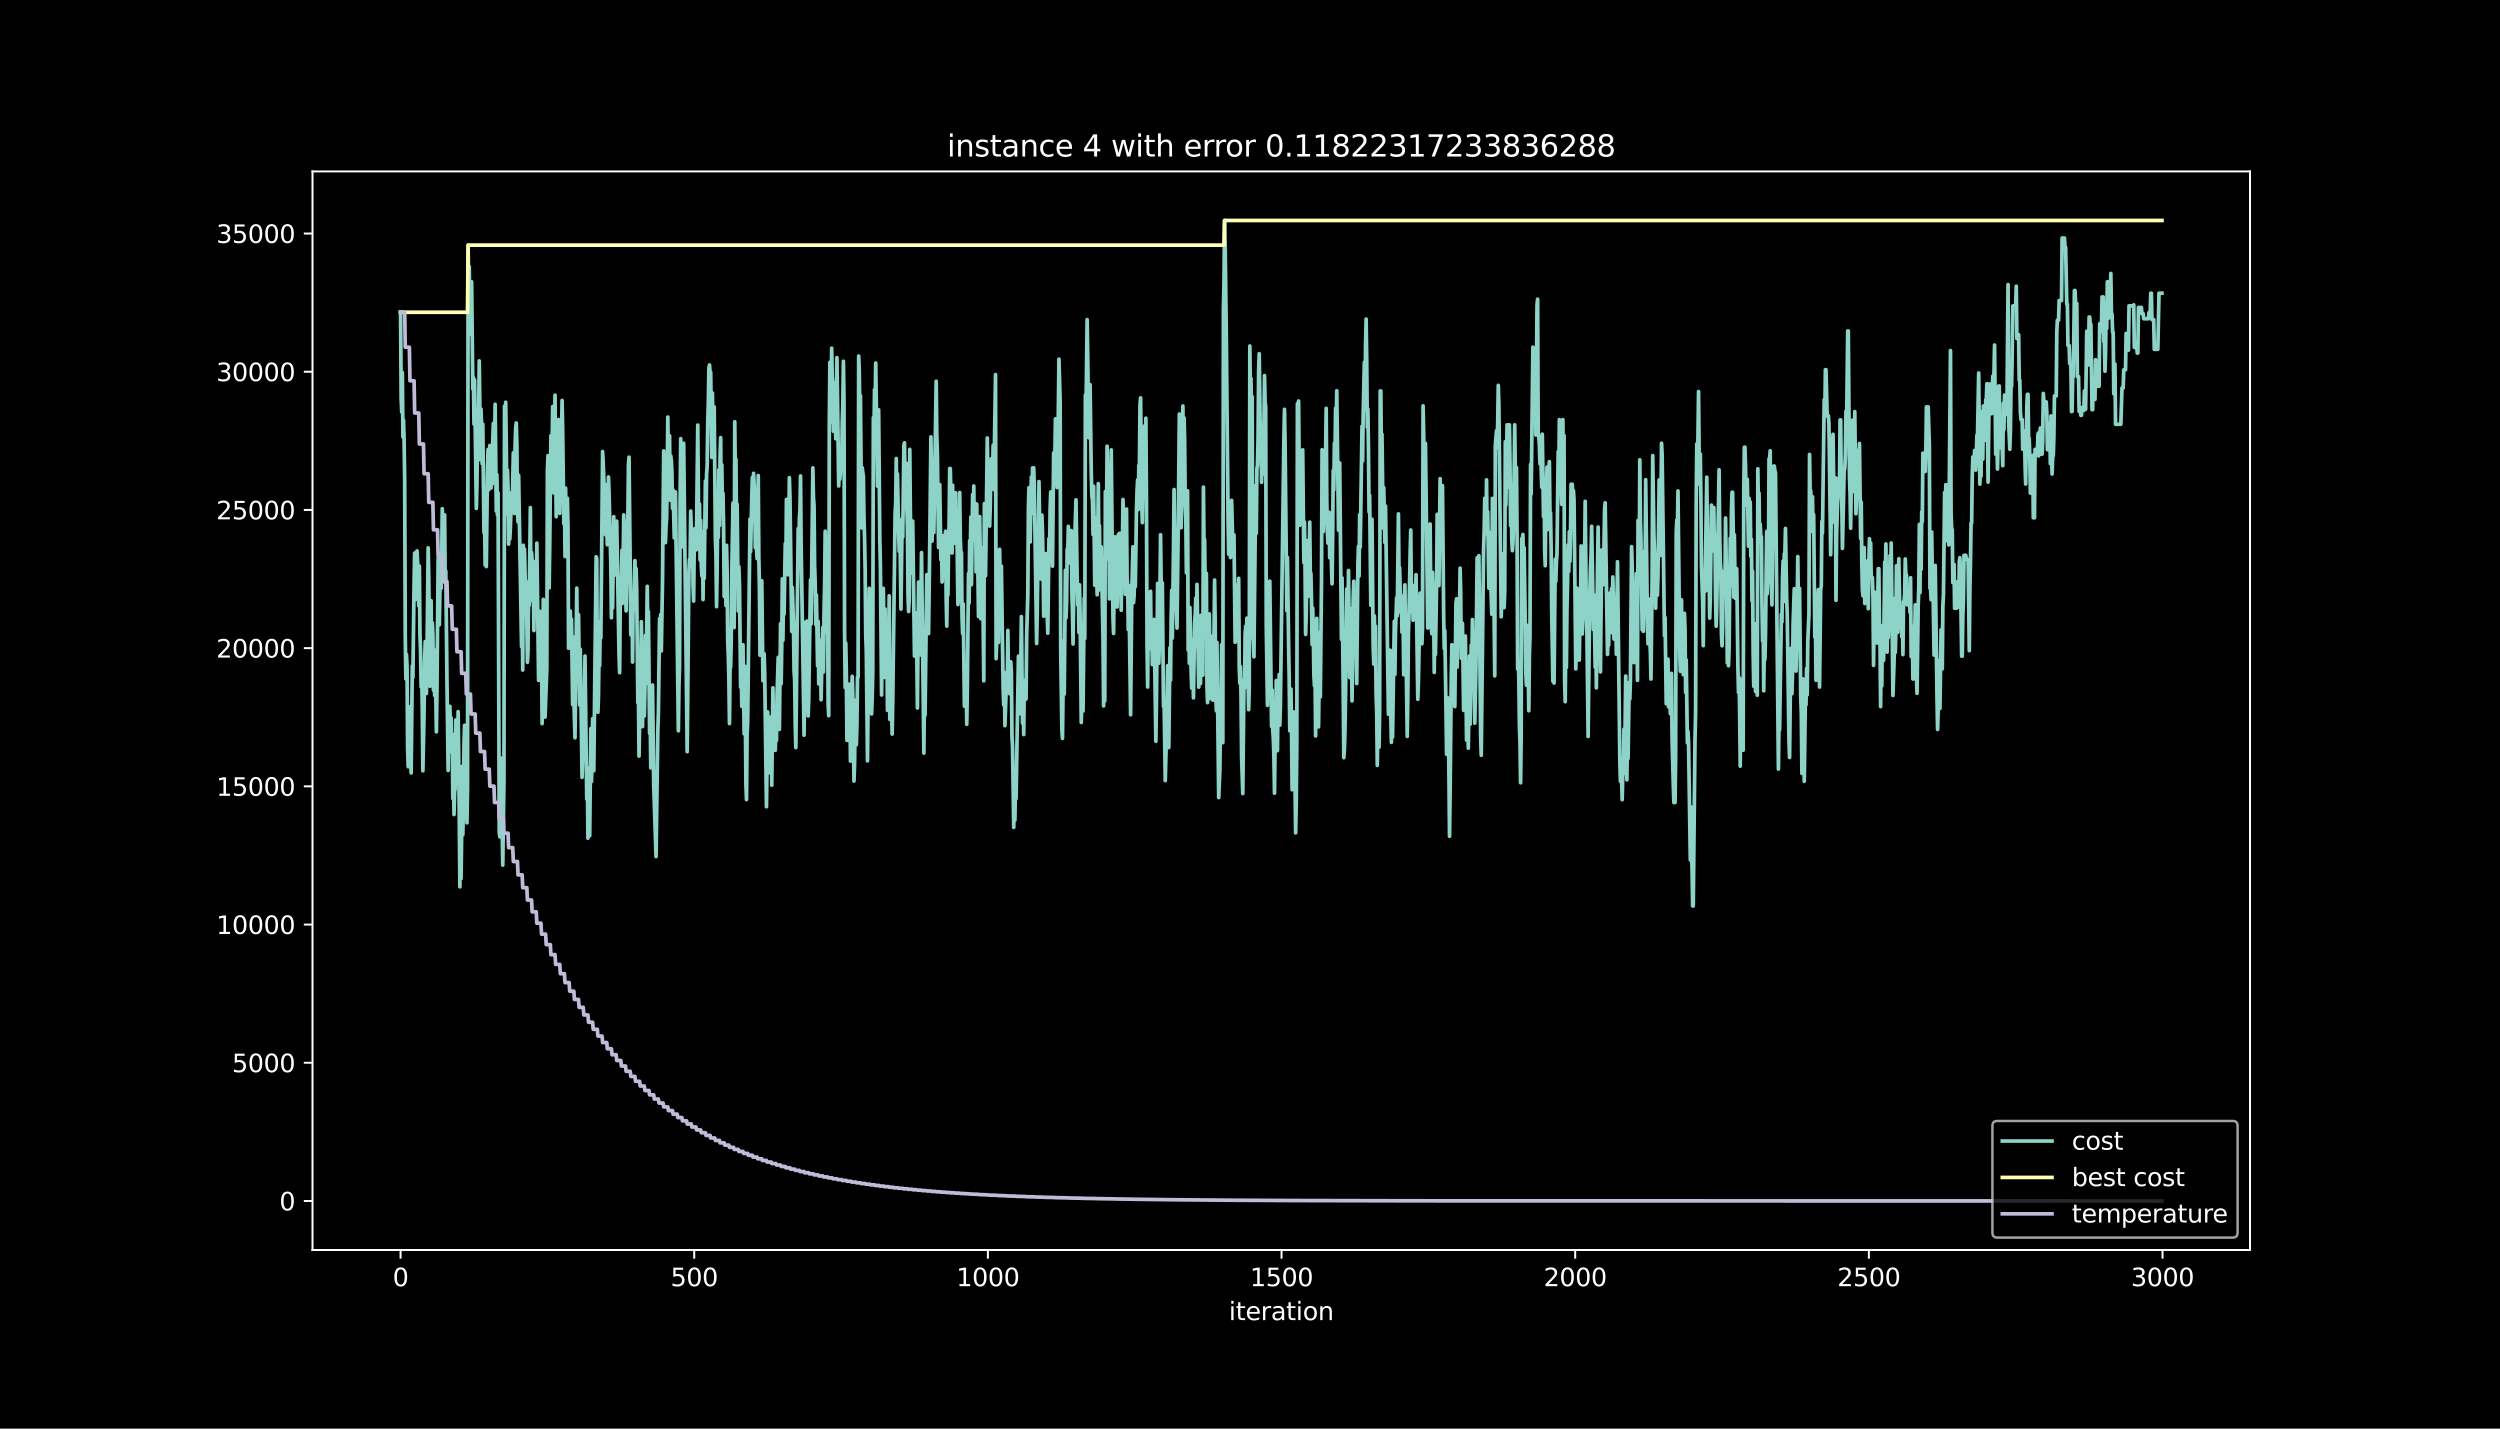 <?xml version="1.0" encoding="utf-8" standalone="no"?>
<!DOCTYPE svg PUBLIC "-//W3C//DTD SVG 1.1//EN"
  "http://www.w3.org/Graphics/SVG/1.1/DTD/svg11.dtd">
<svg height="576pt" version="1.1" viewBox="0 0 1008 576" width="1008pt" xmlns="http://www.w3.org/2000/svg" xmlns:xlink="http://www.w3.org/1999/xlink">
 <defs>
  <style type="text/css">*{stroke-linecap:butt;stroke-linejoin:round;}</style>
 </defs>
 <g id="figure_1">
  <g id="patch_1">
   <path d="M 0 576 
L 1008 576 
L 1008 0 
L 0 0 
z
"/>
  </g>
  <g id="axes_1">
   <g id="patch_2">
    <path d="M 126 504 
L 907.2 504 
L 907.2 69.12 
L 126 69.12 
z
"/>
   </g>
   <g id="matplotlib.axis_1">
    <g id="xtick_1">
     <g id="line2d_1">
      <defs>
       <path d="M 0 0 
L 0 3.5 
" id="mcd6331ce82" style="stroke:#ffffff;stroke-width:0.8;"/>
      </defs>
      <g>
       <use style="fill:#ffffff;stroke:#ffffff;stroke-width:0.8;" x="161.509" xlink:href="#mcd6331ce82" y="504"/>
      </g>
     </g>
     <g id="text_1">
      <!-- 0 -->
      <g style="fill:#ffffff;" transform="translate(158.328 518.598)scale(0.1 -0.1)">
       <defs>
        <path d="M 2034 4250 
Q 1547 4250 1301 3770 
Q 1056 3291 1056 2328 
Q 1056 1369 1301 889 
Q 1547 409 2034 409 
Q 2525 409 2770 889 
Q 3016 1369 3016 2328 
Q 3016 3291 2770 3770 
Q 2525 4250 2034 4250 
z
M 2034 4750 
Q 2819 4750 3233 4129 
Q 3647 3509 3647 2328 
Q 3647 1150 3233 529 
Q 2819 -91 2034 -91 
Q 1250 -91 836 529 
Q 422 1150 422 2328 
Q 422 3509 836 4129 
Q 1250 4750 2034 4750 
z
" id="DejaVuSans-30" transform="scale(0.016)"/>
       </defs>
       <use xlink:href="#DejaVuSans-30"/>
      </g>
     </g>
    </g>
    <g id="xtick_2">
     <g id="line2d_2">
      <g>
       <use style="fill:#ffffff;stroke:#ffffff;stroke-width:0.8;" x="279.912" xlink:href="#mcd6331ce82" y="504"/>
      </g>
     </g>
     <g id="text_2">
      <!-- 500 -->
      <g style="fill:#ffffff;" transform="translate(270.368 518.598)scale(0.1 -0.1)">
       <defs>
        <path d="M 691 4666 
L 3169 4666 
L 3169 4134 
L 1269 4134 
L 1269 2991 
Q 1406 3038 1543 3061 
Q 1681 3084 1819 3084 
Q 2600 3084 3056 2656 
Q 3513 2228 3513 1497 
Q 3513 744 3044 326 
Q 2575 -91 1722 -91 
Q 1428 -91 1123 -41 
Q 819 9 494 109 
L 494 744 
Q 775 591 1075 516 
Q 1375 441 1709 441 
Q 2250 441 2565 725 
Q 2881 1009 2881 1497 
Q 2881 1984 2565 2268 
Q 2250 2553 1709 2553 
Q 1456 2553 1204 2497 
Q 953 2441 691 2322 
L 691 4666 
z
" id="DejaVuSans-35" transform="scale(0.016)"/>
       </defs>
       <use xlink:href="#DejaVuSans-35"/>
       <use x="63.623" xlink:href="#DejaVuSans-30"/>
       <use x="127.246" xlink:href="#DejaVuSans-30"/>
      </g>
     </g>
    </g>
    <g id="xtick_3">
     <g id="line2d_3">
      <g>
       <use style="fill:#ffffff;stroke:#ffffff;stroke-width:0.8;" x="398.315" xlink:href="#mcd6331ce82" y="504"/>
      </g>
     </g>
     <g id="text_3">
      <!-- 1000 -->
      <g style="fill:#ffffff;" transform="translate(385.59 518.598)scale(0.1 -0.1)">
       <defs>
        <path d="M 794 531 
L 1825 531 
L 1825 4091 
L 703 3866 
L 703 4441 
L 1819 4666 
L 2450 4666 
L 2450 531 
L 3481 531 
L 3481 0 
L 794 0 
L 794 531 
z
" id="DejaVuSans-31" transform="scale(0.016)"/>
       </defs>
       <use xlink:href="#DejaVuSans-31"/>
       <use x="63.623" xlink:href="#DejaVuSans-30"/>
       <use x="127.246" xlink:href="#DejaVuSans-30"/>
       <use x="190.869" xlink:href="#DejaVuSans-30"/>
      </g>
     </g>
    </g>
    <g id="xtick_4">
     <g id="line2d_4">
      <g>
       <use style="fill:#ffffff;stroke:#ffffff;stroke-width:0.8;" x="516.718" xlink:href="#mcd6331ce82" y="504"/>
      </g>
     </g>
     <g id="text_4">
      <!-- 1500 -->
      <g style="fill:#ffffff;" transform="translate(503.993 518.598)scale(0.1 -0.1)">
       <use xlink:href="#DejaVuSans-31"/>
       <use x="63.623" xlink:href="#DejaVuSans-35"/>
       <use x="127.246" xlink:href="#DejaVuSans-30"/>
       <use x="190.869" xlink:href="#DejaVuSans-30"/>
      </g>
     </g>
    </g>
    <g id="xtick_5">
     <g id="line2d_5">
      <g>
       <use style="fill:#ffffff;stroke:#ffffff;stroke-width:0.8;" x="635.122" xlink:href="#mcd6331ce82" y="504"/>
      </g>
     </g>
     <g id="text_5">
      <!-- 2000 -->
      <g style="fill:#ffffff;" transform="translate(622.397 518.598)scale(0.1 -0.1)">
       <defs>
        <path d="M 1228 531 
L 3431 531 
L 3431 0 
L 469 0 
L 469 531 
Q 828 903 1448 1529 
Q 2069 2156 2228 2338 
Q 2531 2678 2651 2914 
Q 2772 3150 2772 3378 
Q 2772 3750 2511 3984 
Q 2250 4219 1831 4219 
Q 1534 4219 1204 4116 
Q 875 4013 500 3803 
L 500 4441 
Q 881 4594 1212 4672 
Q 1544 4750 1819 4750 
Q 2544 4750 2975 4387 
Q 3406 4025 3406 3419 
Q 3406 3131 3298 2873 
Q 3191 2616 2906 2266 
Q 2828 2175 2409 1742 
Q 1991 1309 1228 531 
z
" id="DejaVuSans-32" transform="scale(0.016)"/>
       </defs>
       <use xlink:href="#DejaVuSans-32"/>
       <use x="63.623" xlink:href="#DejaVuSans-30"/>
       <use x="127.246" xlink:href="#DejaVuSans-30"/>
       <use x="190.869" xlink:href="#DejaVuSans-30"/>
      </g>
     </g>
    </g>
    <g id="xtick_6">
     <g id="line2d_6">
      <g>
       <use style="fill:#ffffff;stroke:#ffffff;stroke-width:0.8;" x="753.525" xlink:href="#mcd6331ce82" y="504"/>
      </g>
     </g>
     <g id="text_6">
      <!-- 2500 -->
      <g style="fill:#ffffff;" transform="translate(740.8 518.598)scale(0.1 -0.1)">
       <use xlink:href="#DejaVuSans-32"/>
       <use x="63.623" xlink:href="#DejaVuSans-35"/>
       <use x="127.246" xlink:href="#DejaVuSans-30"/>
       <use x="190.869" xlink:href="#DejaVuSans-30"/>
      </g>
     </g>
    </g>
    <g id="xtick_7">
     <g id="line2d_7">
      <g>
       <use style="fill:#ffffff;stroke:#ffffff;stroke-width:0.8;" x="871.928" xlink:href="#mcd6331ce82" y="504"/>
      </g>
     </g>
     <g id="text_7">
      <!-- 3000 -->
      <g style="fill:#ffffff;" transform="translate(859.203 518.598)scale(0.1 -0.1)">
       <defs>
        <path d="M 2597 2516 
Q 3050 2419 3304 2112 
Q 3559 1806 3559 1356 
Q 3559 666 3084 287 
Q 2609 -91 1734 -91 
Q 1441 -91 1130 -33 
Q 819 25 488 141 
L 488 750 
Q 750 597 1062 519 
Q 1375 441 1716 441 
Q 2309 441 2620 675 
Q 2931 909 2931 1356 
Q 2931 1769 2642 2001 
Q 2353 2234 1838 2234 
L 1294 2234 
L 1294 2753 
L 1863 2753 
Q 2328 2753 2575 2939 
Q 2822 3125 2822 3475 
Q 2822 3834 2567 4026 
Q 2313 4219 1838 4219 
Q 1578 4219 1281 4162 
Q 984 4106 628 3988 
L 628 4550 
Q 988 4650 1302 4700 
Q 1616 4750 1894 4750 
Q 2613 4750 3031 4423 
Q 3450 4097 3450 3541 
Q 3450 3153 3228 2886 
Q 3006 2619 2597 2516 
z
" id="DejaVuSans-33" transform="scale(0.016)"/>
       </defs>
       <use xlink:href="#DejaVuSans-33"/>
       <use x="63.623" xlink:href="#DejaVuSans-30"/>
       <use x="127.246" xlink:href="#DejaVuSans-30"/>
       <use x="190.869" xlink:href="#DejaVuSans-30"/>
      </g>
     </g>
    </g>
    <g id="text_8">
     <!-- iteration -->
     <g style="fill:#ffffff;" transform="translate(495.477 532.277)scale(0.1 -0.1)">
      <defs>
       <path d="M 603 3500 
L 1178 3500 
L 1178 0 
L 603 0 
L 603 3500 
z
M 603 4863 
L 1178 4863 
L 1178 4134 
L 603 4134 
L 603 4863 
z
" id="DejaVuSans-69" transform="scale(0.016)"/>
       <path d="M 1172 4494 
L 1172 3500 
L 2356 3500 
L 2356 3053 
L 1172 3053 
L 1172 1153 
Q 1172 725 1289 603 
Q 1406 481 1766 481 
L 2356 481 
L 2356 0 
L 1766 0 
Q 1100 0 847 248 
Q 594 497 594 1153 
L 594 3053 
L 172 3053 
L 172 3500 
L 594 3500 
L 594 4494 
L 1172 4494 
z
" id="DejaVuSans-74" transform="scale(0.016)"/>
       <path d="M 3597 1894 
L 3597 1613 
L 953 1613 
Q 991 1019 1311 708 
Q 1631 397 2203 397 
Q 2534 397 2845 478 
Q 3156 559 3463 722 
L 3463 178 
Q 3153 47 2828 -22 
Q 2503 -91 2169 -91 
Q 1331 -91 842 396 
Q 353 884 353 1716 
Q 353 2575 817 3079 
Q 1281 3584 2069 3584 
Q 2775 3584 3186 3129 
Q 3597 2675 3597 1894 
z
M 3022 2063 
Q 3016 2534 2758 2815 
Q 2500 3097 2075 3097 
Q 1594 3097 1305 2825 
Q 1016 2553 972 2059 
L 3022 2063 
z
" id="DejaVuSans-65" transform="scale(0.016)"/>
       <path d="M 2631 2963 
Q 2534 3019 2420 3045 
Q 2306 3072 2169 3072 
Q 1681 3072 1420 2755 
Q 1159 2438 1159 1844 
L 1159 0 
L 581 0 
L 581 3500 
L 1159 3500 
L 1159 2956 
Q 1341 3275 1631 3429 
Q 1922 3584 2338 3584 
Q 2397 3584 2469 3576 
Q 2541 3569 2628 3553 
L 2631 2963 
z
" id="DejaVuSans-72" transform="scale(0.016)"/>
       <path d="M 2194 1759 
Q 1497 1759 1228 1600 
Q 959 1441 959 1056 
Q 959 750 1161 570 
Q 1363 391 1709 391 
Q 2188 391 2477 730 
Q 2766 1069 2766 1631 
L 2766 1759 
L 2194 1759 
z
M 3341 1997 
L 3341 0 
L 2766 0 
L 2766 531 
Q 2569 213 2275 61 
Q 1981 -91 1556 -91 
Q 1019 -91 701 211 
Q 384 513 384 1019 
Q 384 1609 779 1909 
Q 1175 2209 1959 2209 
L 2766 2209 
L 2766 2266 
Q 2766 2663 2505 2880 
Q 2244 3097 1772 3097 
Q 1472 3097 1187 3025 
Q 903 2953 641 2809 
L 641 3341 
Q 956 3463 1253 3523 
Q 1550 3584 1831 3584 
Q 2591 3584 2966 3190 
Q 3341 2797 3341 1997 
z
" id="DejaVuSans-61" transform="scale(0.016)"/>
       <path d="M 1959 3097 
Q 1497 3097 1228 2736 
Q 959 2375 959 1747 
Q 959 1119 1226 758 
Q 1494 397 1959 397 
Q 2419 397 2687 759 
Q 2956 1122 2956 1747 
Q 2956 2369 2687 2733 
Q 2419 3097 1959 3097 
z
M 1959 3584 
Q 2709 3584 3137 3096 
Q 3566 2609 3566 1747 
Q 3566 888 3137 398 
Q 2709 -91 1959 -91 
Q 1206 -91 779 398 
Q 353 888 353 1747 
Q 353 2609 779 3096 
Q 1206 3584 1959 3584 
z
" id="DejaVuSans-6f" transform="scale(0.016)"/>
       <path d="M 3513 2113 
L 3513 0 
L 2938 0 
L 2938 2094 
Q 2938 2591 2744 2837 
Q 2550 3084 2163 3084 
Q 1697 3084 1428 2787 
Q 1159 2491 1159 1978 
L 1159 0 
L 581 0 
L 581 3500 
L 1159 3500 
L 1159 2956 
Q 1366 3272 1645 3428 
Q 1925 3584 2291 3584 
Q 2894 3584 3203 3211 
Q 3513 2838 3513 2113 
z
" id="DejaVuSans-6e" transform="scale(0.016)"/>
      </defs>
      <use xlink:href="#DejaVuSans-69"/>
      <use x="27.783" xlink:href="#DejaVuSans-74"/>
      <use x="66.992" xlink:href="#DejaVuSans-65"/>
      <use x="128.516" xlink:href="#DejaVuSans-72"/>
      <use x="169.629" xlink:href="#DejaVuSans-61"/>
      <use x="230.908" xlink:href="#DejaVuSans-74"/>
      <use x="270.117" xlink:href="#DejaVuSans-69"/>
      <use x="297.9" xlink:href="#DejaVuSans-6f"/>
      <use x="359.082" xlink:href="#DejaVuSans-6e"/>
     </g>
    </g>
   </g>
   <g id="matplotlib.axis_2">
    <g id="ytick_1">
     <g id="line2d_8">
      <defs>
       <path d="M 0 0 
L -3.5 0 
" id="m731b51ba42" style="stroke:#ffffff;stroke-width:0.8;"/>
      </defs>
      <g>
       <use style="fill:#ffffff;stroke:#ffffff;stroke-width:0.8;" x="126" xlink:href="#m731b51ba42" y="484.233"/>
      </g>
     </g>
     <g id="text_9">
      <!-- 0 -->
      <g style="fill:#ffffff;" transform="translate(112.638 488.032)scale(0.1 -0.1)">
       <use xlink:href="#DejaVuSans-30"/>
      </g>
     </g>
    </g>
    <g id="ytick_2">
     <g id="line2d_9">
      <g>
       <use style="fill:#ffffff;stroke:#ffffff;stroke-width:0.8;" x="126" xlink:href="#m731b51ba42" y="428.508"/>
      </g>
     </g>
     <g id="text_10">
      <!-- 5000 -->
      <g style="fill:#ffffff;" transform="translate(93.55 432.307)scale(0.1 -0.1)">
       <use xlink:href="#DejaVuSans-35"/>
       <use x="63.623" xlink:href="#DejaVuSans-30"/>
       <use x="127.246" xlink:href="#DejaVuSans-30"/>
       <use x="190.869" xlink:href="#DejaVuSans-30"/>
      </g>
     </g>
    </g>
    <g id="ytick_3">
     <g id="line2d_10">
      <g>
       <use style="fill:#ffffff;stroke:#ffffff;stroke-width:0.8;" x="126" xlink:href="#m731b51ba42" y="372.783"/>
      </g>
     </g>
     <g id="text_11">
      <!-- 10000 -->
      <g style="fill:#ffffff;" transform="translate(87.188 376.582)scale(0.1 -0.1)">
       <use xlink:href="#DejaVuSans-31"/>
       <use x="63.623" xlink:href="#DejaVuSans-30"/>
       <use x="127.246" xlink:href="#DejaVuSans-30"/>
       <use x="190.869" xlink:href="#DejaVuSans-30"/>
       <use x="254.492" xlink:href="#DejaVuSans-30"/>
      </g>
     </g>
    </g>
    <g id="ytick_4">
     <g id="line2d_11">
      <g>
       <use style="fill:#ffffff;stroke:#ffffff;stroke-width:0.8;" x="126" xlink:href="#m731b51ba42" y="317.058"/>
      </g>
     </g>
     <g id="text_12">
      <!-- 15000 -->
      <g style="fill:#ffffff;" transform="translate(87.188 320.857)scale(0.1 -0.1)">
       <use xlink:href="#DejaVuSans-31"/>
       <use x="63.623" xlink:href="#DejaVuSans-35"/>
       <use x="127.246" xlink:href="#DejaVuSans-30"/>
       <use x="190.869" xlink:href="#DejaVuSans-30"/>
       <use x="254.492" xlink:href="#DejaVuSans-30"/>
      </g>
     </g>
    </g>
    <g id="ytick_5">
     <g id="line2d_12">
      <g>
       <use style="fill:#ffffff;stroke:#ffffff;stroke-width:0.8;" x="126" xlink:href="#m731b51ba42" y="261.333"/>
      </g>
     </g>
     <g id="text_13">
      <!-- 20000 -->
      <g style="fill:#ffffff;" transform="translate(87.188 265.133)scale(0.1 -0.1)">
       <use xlink:href="#DejaVuSans-32"/>
       <use x="63.623" xlink:href="#DejaVuSans-30"/>
       <use x="127.246" xlink:href="#DejaVuSans-30"/>
       <use x="190.869" xlink:href="#DejaVuSans-30"/>
       <use x="254.492" xlink:href="#DejaVuSans-30"/>
      </g>
     </g>
    </g>
    <g id="ytick_6">
     <g id="line2d_13">
      <g>
       <use style="fill:#ffffff;stroke:#ffffff;stroke-width:0.8;" x="126" xlink:href="#m731b51ba42" y="205.609"/>
      </g>
     </g>
     <g id="text_14">
      <!-- 25000 -->
      <g style="fill:#ffffff;" transform="translate(87.188 209.408)scale(0.1 -0.1)">
       <use xlink:href="#DejaVuSans-32"/>
       <use x="63.623" xlink:href="#DejaVuSans-35"/>
       <use x="127.246" xlink:href="#DejaVuSans-30"/>
       <use x="190.869" xlink:href="#DejaVuSans-30"/>
       <use x="254.492" xlink:href="#DejaVuSans-30"/>
      </g>
     </g>
    </g>
    <g id="ytick_7">
     <g id="line2d_14">
      <g>
       <use style="fill:#ffffff;stroke:#ffffff;stroke-width:0.8;" x="126" xlink:href="#m731b51ba42" y="149.884"/>
      </g>
     </g>
     <g id="text_15">
      <!-- 30000 -->
      <g style="fill:#ffffff;" transform="translate(87.188 153.683)scale(0.1 -0.1)">
       <use xlink:href="#DejaVuSans-33"/>
       <use x="63.623" xlink:href="#DejaVuSans-30"/>
       <use x="127.246" xlink:href="#DejaVuSans-30"/>
       <use x="190.869" xlink:href="#DejaVuSans-30"/>
       <use x="254.492" xlink:href="#DejaVuSans-30"/>
      </g>
     </g>
    </g>
    <g id="ytick_8">
     <g id="line2d_15">
      <g>
       <use style="fill:#ffffff;stroke:#ffffff;stroke-width:0.8;" x="126" xlink:href="#m731b51ba42" y="94.159"/>
      </g>
     </g>
     <g id="text_16">
      <!-- 35000 -->
      <g style="fill:#ffffff;" transform="translate(87.188 97.958)scale(0.1 -0.1)">
       <use xlink:href="#DejaVuSans-33"/>
       <use x="63.623" xlink:href="#DejaVuSans-35"/>
       <use x="127.246" xlink:href="#DejaVuSans-30"/>
       <use x="190.869" xlink:href="#DejaVuSans-30"/>
       <use x="254.492" xlink:href="#DejaVuSans-30"/>
      </g>
     </g>
    </g>
   </g>
   <g id="line2d_16">
    <path clip-path="url(#p2fbc288f1d)" d="M 161.509 125.911 
L 161.746 160.94 
L 161.983 166.189 
L 162.22 150.173 
L 162.456 176.164 
L 162.693 169.421 
L 162.93 177.3 
L 163.167 193.628 
L 163.404 256.764 
L 163.64 273.727 
L 163.877 263.874 
L 164.114 268.533 
L 164.351 301.779 
L 164.588 309.168 
L 164.824 290.355 
L 165.061 300.965 
L 165.298 284.95 
L 165.535 303.762 
L 165.772 311.642 
L 166.245 268.477 
L 166.482 273.136 
L 166.956 234.976 
L 167.192 222.961 
L 167.429 241.774 
L 167.666 231.097 
L 167.903 238.442 
L 168.14 222.114 
L 168.376 226.817 
L 168.85 244.237 
L 169.087 228.222 
L 169.324 255.794 
L 169.561 262.258 
L 169.797 276.97 
L 170.034 270.506 
L 170.271 286.521 
L 170.508 310.795 
L 170.981 286.989 
L 171.218 266.56 
L 171.455 258.681 
L 171.692 276.435 
L 171.929 279.611 
L 172.165 264.9 
L 172.639 220.899 
L 172.876 232.869 
L 173.349 276.691 
L 173.586 264.721 
L 173.823 242.197 
L 174.06 269.503 
L 174.297 251.125 
L 174.533 255.783 
L 174.77 278.307 
L 175.007 261.98 
L 175.244 280.358 
L 175.481 277.182 
L 175.717 280.358 
L 175.954 295.069 
L 176.191 277.315 
L 176.665 225.224 
L 176.901 233.103 
L 177.138 251.916 
L 177.612 223.229 
L 177.849 237.205 
L 178.086 226.528 
L 178.322 205.107 
L 178.559 212.485 
L 178.796 230.239 
L 179.033 210.791 
L 179.27 207.615 
L 179.506 234.92 
L 179.743 230.261 
L 180.217 274.496 
L 180.69 310.628 
L 180.927 288.104 
L 181.164 298.781 
L 181.401 284.805 
L 181.638 296.774 
L 181.874 289.385 
L 182.111 303.361 
L 182.348 295.983 
L 182.585 321.973 
L 182.822 307.997 
L 183.058 328.426 
L 183.295 319.399 
L 183.532 317.861 
L 183.769 290.288 
L 184.006 292.573 
L 184.242 297.231 
L 184.479 311.207 
L 184.716 286.933 
L 184.953 304.799 
L 185.427 357.559 
L 185.663 329.986 
L 185.9 354.26 
L 186.137 336.261 
L 186.374 308.956 
L 186.611 336.529 
L 186.847 324.559 
L 187.084 299.772 
L 187.321 292.428 
L 187.558 316.679 
L 187.795 315.141 
L 188.031 304.464 
L 188.268 331.77 
L 188.505 317.794 
L 188.742 98.829 
L 188.979 114.844 
L 189.215 107.533 
L 189.452 134.838 
L 189.926 116.783 
L 190.163 113.607 
L 190.636 156.849 
L 190.873 152.191 
L 191.11 171.003 
L 191.347 153.138 
L 192.057 205.007 
L 192.294 195.656 
L 192.531 176.843 
L 192.768 177.579 
L 193.004 166.044 
L 193.241 145.515 
L 193.715 185.392 
L 193.952 164.963 
L 194.188 172.307 
L 194.425 187.019 
L 194.662 171.003 
L 195.136 214.747 
L 195.372 207.403 
L 195.609 227.832 
L 195.846 210.078 
L 196.083 228.456 
L 196.556 188.579 
L 196.793 181.19 
L 197.03 197.517 
L 197.267 194.341 
L 197.504 179.63 
L 197.74 182.806 
L 197.977 196.782 
L 198.214 180.454 
L 198.451 195.166 
L 198.688 177.167 
L 198.924 170.703 
L 199.161 181.379 
L 199.398 181.379 
L 199.635 163.001 
L 200.109 206.088 
L 200.345 191.376 
L 200.582 207.704 
L 200.819 198.676 
L 201.293 335.604 
L 201.529 337.409 
L 201.766 313.135 
L 202.003 305.657 
L 202.24 325.105 
L 202.477 332.494 
L 202.713 348.821 
L 203.187 315.264 
L 203.424 163.759 
L 203.661 189.749 
L 203.897 162.177 
L 204.134 179.931 
L 204.371 207.236 
L 204.608 189.482 
L 204.845 196.871 
L 205.081 219.395 
L 205.318 203.38 
L 205.555 217.355 
L 205.792 212.697 
L 206.265 198.61 
L 206.502 205.074 
L 206.976 182.55 
L 207.213 189.292 
L 207.449 207.046 
L 207.686 179.741 
L 207.923 172.352 
L 208.16 170.546 
L 208.397 179.217 
L 208.634 204.405 
L 208.87 210.434 
L 209.107 191.622 
L 210.291 260.72 
L 210.528 242.855 
L 210.765 270.16 
L 211.002 219.841 
L 211.238 236.168 
L 211.475 221.457 
L 211.949 242.465 
L 212.186 234.585 
L 212.659 267.051 
L 212.896 262.392 
L 213.133 237.606 
L 213.37 244.07 
L 213.843 204.65 
L 214.08 238.754 
L 214.317 222.738 
L 214.554 225.915 
L 214.79 242.309 
L 215.027 234.797 
L 215.264 254.245 
L 215.501 236.246 
L 215.738 244.059 
L 215.975 226.305 
L 216.211 244.17 
L 216.448 218.983 
L 217.159 274.328 
L 217.395 255.516 
L 217.632 246.488 
L 217.869 271.676 
L 218.106 252.228 
L 218.343 264.198 
L 218.579 291.77 
L 219.053 241.674 
L 219.763 289.129 
L 220.474 269.748 
L 220.711 189.928 
L 220.947 183.709 
L 221.421 237.004 
L 221.658 219.25 
L 222.131 175.662 
L 222.368 187.632 
L 222.605 180.243 
L 222.842 163.915 
L 223.079 174.47 
L 223.316 198.743 
L 223.789 159.335 
L 224.263 208.328 
L 224.5 183.14 
L 224.736 203.569 
L 225.21 169.165 
L 225.684 207.002 
L 225.92 185.581 
L 226.157 193.394 
L 226.631 161.452 
L 226.868 173.422 
L 227.341 211.17 
L 227.578 199.2 
L 227.815 224.388 
L 228.052 196.815 
L 228.288 215.628 
L 228.762 200.894 
L 228.999 211.571 
L 229.236 261.367 
L 229.472 258.191 
L 229.709 247.514 
L 229.946 246.377 
L 230.183 256.987 
L 230.42 249.609 
L 230.893 284.103 
L 231.13 256.797 
L 231.367 281.071 
L 231.841 297.477 
L 232.314 258.937 
L 232.551 237.115 
L 232.788 259.639 
L 233.025 270.316 
L 233.261 247.792 
L 233.735 284.292 
L 233.972 261.768 
L 234.682 313.436 
L 234.919 305.557 
L 235.156 280.77 
L 235.393 301.199 
L 235.866 264.521 
L 236.577 322.207 
L 236.813 313.18 
L 237.05 337.966 
L 237.524 309.669 
L 237.761 336.974 
L 238.234 293.732 
L 238.471 315.152 
L 238.708 307.763 
L 238.945 289.764 
L 239.182 294.423 
L 239.418 310.75 
L 240.366 224.477 
L 240.602 225.213 
L 240.839 270.851 
L 241.076 287.179 
L 241.313 280.436 
L 241.55 260.988 
L 241.786 268.377 
L 242.023 250.512 
L 242.26 257.254 
L 242.97 182.07 
L 243.207 186.272 
L 243.444 192.736 
L 243.681 211.549 
L 243.918 195.221 
L 244.154 215.65 
L 244.391 197.785 
L 244.628 212.897 
L 244.865 219.64 
L 245.102 211.761 
L 245.338 192.313 
L 245.575 199.033 
L 246.286 227.664 
L 246.523 249.085 
L 246.759 227.263 
L 246.996 245.129 
L 247.47 208.328 
L 247.707 227.141 
L 247.943 231.799 
L 248.654 210.133 
L 249.601 264.755 
L 249.838 271.219 
L 250.075 243.646 
L 250.548 232.524 
L 250.785 221.847 
L 251.022 243.267 
L 251.495 207.615 
L 251.732 229.537 
L 251.969 225.369 
L 252.443 246.31 
L 252.679 233.181 
L 252.916 211.359 
L 253.153 208.696 
L 253.39 187.275 
L 253.627 184.333 
L 254.1 228.389 
L 254.337 255.962 
L 254.574 239.634 
L 254.811 239.634 
L 255.048 266.939 
L 255.284 239.367 
L 255.521 245.831 
L 255.995 226.048 
L 256.232 233.438 
L 256.468 229.236 
L 256.705 237.115 
L 257.179 283.233 
L 257.416 280.057 
L 257.652 304.843 
L 257.889 291.715 
L 258.126 287.056 
L 258.6 250.657 
L 258.836 266.984 
L 259.073 292.974 
L 259.31 268.188 
L 259.547 275.566 
L 259.784 288.694 
L 260.02 278.017 
L 260.257 256.196 
L 260.494 275.644 
L 260.968 236.402 
L 261.205 254.401 
L 261.441 246.589 
L 261.915 295.649 
L 262.152 287.769 
L 262.389 309.591 
L 262.862 295.47 
L 263.099 276.201 
L 263.573 316.479 
L 264.52 345.378 
L 265.23 294.623 
L 265.467 287.279 
L 265.941 249.442 
L 266.177 256.786 
L 266.414 247.759 
L 266.651 262.47 
L 267.125 234.173 
L 267.598 181.814 
L 267.835 203.636 
L 268.072 206.812 
L 268.309 218.782 
L 268.545 212.039 
L 268.782 208.863 
L 269.019 194.152 
L 269.256 168.161 
L 269.493 184.489 
L 269.73 187.665 
L 269.966 175.695 
L 270.203 201.686 
L 270.44 183.82 
L 270.677 185.559 
L 270.914 190.217 
L 271.15 204.929 
L 271.387 197.584 
L 271.861 216.898 
L 272.334 198.342 
L 273.518 294.646 
L 273.755 276.268 
L 273.992 268.879 
L 274.229 202.076 
L 274.466 176.888 
L 274.702 193.215 
L 274.939 220.521 
L 275.176 213.131 
L 275.65 178.727 
L 277.071 303.082 
L 277.781 230.25 
L 278.018 225.513 
L 278.255 225.513 
L 278.491 206.065 
L 278.728 213.878 
L 278.965 228.589 
L 279.202 215.461 
L 279.439 235.889 
L 279.675 242.354 
L 279.912 220.532 
L 280.149 213.154 
L 280.386 214.324 
L 280.623 221.702 
L 280.859 214.324 
L 281.333 171.382 
L 281.807 221.646 
L 282.043 203.268 
L 282.28 225.792 
L 282.517 209.777 
L 282.754 227.531 
L 282.991 232.189 
L 283.227 214.435 
L 283.464 241.741 
L 283.701 219.217 
L 283.938 233.192 
L 284.412 193.951 
L 284.648 212.764 
L 284.885 191.343 
L 285.122 188.167 
L 285.359 170.168 
L 285.596 162.288 
L 285.832 148.312 
L 286.069 147.164 
L 286.306 150.107 
L 286.543 150.107 
L 287.016 184.433 
L 287.253 158.443 
L 287.49 176.197 
L 287.964 164.049 
L 288.437 216.809 
L 288.674 224.187 
L 288.911 244.616 
L 289.148 229.905 
L 289.384 204.717 
L 289.621 216.687 
L 289.858 189.381 
L 290.095 211.905 
L 290.332 184.333 
L 290.568 176.453 
L 290.805 203.758 
L 291.042 187.431 
L 291.279 206.244 
L 291.516 198.899 
L 291.753 212.909 
L 291.989 240.481 
L 292.226 222.727 
L 292.463 222.727 
L 292.7 244.148 
L 292.937 219.874 
L 293.173 230.15 
L 293.41 258.581 
L 293.647 264.331 
L 293.884 273.894 
L 294.121 291.759 
L 294.357 269.937 
L 294.594 268.622 
L 294.831 257.945 
L 295.068 230.373 
L 295.541 202.822 
L 296.015 253.03 
L 296.252 170.056 
L 296.489 192.58 
L 296.725 185.202 
L 296.962 211.192 
L 297.199 203.313 
L 297.673 246.366 
L 297.909 228.5 
L 298.146 235.243 
L 298.62 277.092 
L 298.857 266.416 
L 299.093 284.794 
L 299.33 266.416 
L 299.567 259.951 
L 300.041 295.894 
L 300.278 268.589 
L 300.514 286.967 
L 300.751 315.921 
L 300.988 322.386 
L 301.225 296.395 
L 301.462 291.146 
L 302.409 209.264 
L 302.646 222.393 
L 303.119 200.315 
L 303.356 192.502 
L 303.593 209.22 
L 303.83 190.841 
L 304.303 199.434 
L 304.54 220.855 
L 304.777 199.033 
L 305.014 220.587 
L 305.25 225.246 
L 305.724 191.722 
L 305.961 224.901 
L 306.198 236.87 
L 306.434 264.175 
L 306.671 239.902 
L 306.908 247.28 
L 307.145 234.151 
L 307.619 274.473 
L 307.855 270.907 
L 308.092 263.596 
L 308.329 271.475 
L 309.039 325.294 
L 309.513 287.034 
L 310.223 311.564 
L 310.46 293.186 
L 310.697 311.564 
L 310.934 289.04 
L 311.171 316.612 
L 311.644 277.326 
L 311.881 295.192 
L 312.118 287.814 
L 312.591 302.536 
L 312.828 291.859 
L 313.065 298.602 
L 313.302 280.224 
L 313.775 265.034 
L 314.249 294.088 
L 314.723 251.437 
L 314.96 275.71 
L 315.196 260.999 
L 315.433 233.426 
L 315.67 258.213 
L 315.907 239.835 
L 316.144 247.647 
L 316.617 219.217 
L 316.854 229.893 
L 317.091 201.351 
L 317.328 220.777 
L 317.564 223.953 
L 317.801 231.766 
L 318.275 192.591 
L 318.512 200.471 
L 319.222 254.591 
L 319.459 236.837 
L 319.932 251.392 
L 320.169 270.84 
L 320.406 274.016 
L 320.643 292.394 
L 320.88 301.422 
L 321.353 257.789 
L 321.827 213.087 
L 322.064 227.063 
L 322.301 209.063 
L 322.537 205.887 
L 322.774 191.911 
L 323.011 219.484 
L 323.721 264.499 
L 324.195 296.44 
L 324.669 258.179 
L 324.905 250.79 
L 325.142 268.789 
L 325.379 250.411 
L 325.853 288.672 
L 326.089 281.327 
L 326.8 233.839 
L 327.037 251.593 
L 327.747 188.657 
L 327.984 200.727 
L 328.221 203.903 
L 328.457 228.177 
L 328.694 235.522 
L 328.931 251.849 
L 329.168 239.879 
L 329.641 268.422 
L 329.878 250.556 
L 330.115 275.744 
L 330.352 257.99 
L 330.589 265.368 
L 330.826 260.709 
L 331.062 282.13 
L 331.536 260.342 
L 331.773 252.964 
L 332.01 270.963 
L 332.246 246.689 
L 332.483 236.012 
L 332.72 214.19 
L 333.43 254.981 
L 333.667 245.953 
L 333.904 283.913 
L 334.141 288.572 
L 334.378 170.836 
L 334.614 146.05 
L 334.851 170.324 
L 335.088 159.647 
L 335.325 140.377 
L 335.562 151.912 
L 335.798 155.088 
L 336.035 173.901 
L 336.272 164.874 
L 336.509 172.753 
L 336.746 154.375 
L 336.982 176.899 
L 337.456 144.189 
L 338.167 195.924 
L 338.403 188.546 
L 338.64 193.204 
L 338.877 190.028 
L 339.114 182.215 
L 339.351 188.679 
L 339.587 170.814 
L 339.824 163.425 
L 340.061 145.671 
L 340.298 161.92 
L 340.535 254.702 
L 340.771 277.226 
L 341.008 259.227 
L 341.245 271.197 
L 341.482 298.502 
L 341.719 280.124 
L 341.955 298.502 
L 342.429 275.855 
L 342.666 282.598 
L 342.903 306.872 
L 343.139 289.118 
L 343.613 272.712 
L 343.85 280.592 
L 344.323 314.918 
L 344.56 308.176 
L 344.797 290.177 
L 345.034 282.297 
L 345.271 300.296 
L 345.508 292.484 
L 345.744 273.058 
L 345.981 273.058 
L 346.218 143.565 
L 346.455 149.026 
L 346.692 166.891 
L 346.928 159.513 
L 347.402 212.853 
L 347.639 188.579 
L 348.112 192.145 
L 348.349 208.607 
L 348.586 216.419 
L 348.823 229.548 
L 349.06 255.538 
L 349.296 262.883 
L 349.77 306.783 
L 350.48 237.205 
L 350.717 261.478 
L 350.954 267.942 
L 351.191 260.553 
L 351.428 287.858 
L 351.664 281.394 
L 351.901 270.717 
L 352.138 168.429 
L 352.375 176.308 
L 352.612 157.039 
L 352.849 164.383 
L 353.085 146.384 
L 353.796 196.013 
L 354.033 184.043 
L 354.269 165.23 
L 354.743 217.723 
L 354.98 228.378 
L 355.453 280.224 
L 355.927 240.425 
L 356.164 237.249 
L 356.637 273.136 
L 356.874 245.563 
L 357.111 270.751 
L 357.348 251.303 
L 357.585 259.116 
L 357.821 286.421 
L 358.058 278.541 
L 358.532 240.247 
L 358.769 290.076 
L 359.005 273.983 
L 359.242 275.465 
L 359.716 295.972 
L 359.953 282.843 
L 360.663 227.252 
L 360.9 206.823 
L 361.137 203.112 
L 361.374 184.868 
L 361.61 207.392 
L 361.847 191.064 
L 362.321 214.469 
L 362.558 222.281 
L 362.794 209.977 
L 363.268 245.574 
L 363.742 209.197 
L 363.978 216.586 
L 364.452 179.451 
L 364.689 178.537 
L 364.926 196.403 
L 365.162 189.939 
L 365.399 186.762 
L 365.636 205.14 
L 365.873 212.518 
L 366.11 240.091 
L 366.346 246.555 
L 366.583 241.897 
L 366.82 181.19 
L 367.057 206.378 
L 367.53 231.03 
L 367.767 213.276 
L 368.004 210.1 
L 368.715 264.51 
L 368.951 257.767 
L 369.188 247.09 
L 369.425 264.956 
L 369.662 263.64 
L 369.899 285.462 
L 370.372 234.686 
L 370.609 241.428 
L 370.846 236.77 
L 371.083 264.075 
L 371.556 222.805 
L 372.503 303.64 
L 372.74 279.366 
L 372.977 288.393 
L 373.687 231.688 
L 373.924 253.108 
L 374.161 239.133 
L 374.398 255.46 
L 374.871 219.217 
L 375.345 176.141 
L 375.582 192.157 
L 375.819 218.147 
L 376.056 192.959 
L 376.292 200.772 
L 376.529 214.747 
L 377.476 153.718 
L 377.713 175.539 
L 377.95 182.917 
L 378.424 220.743 
L 378.66 202.744 
L 378.897 195.366 
L 379.371 225.67 
L 379.608 216.642 
L 379.844 234.641 
L 380.081 229.983 
L 380.318 216.007 
L 380.792 223.842 
L 381.028 217.378 
L 381.265 214.201 
L 381.502 241.774 
L 381.739 252.451 
L 381.976 234.073 
L 382.212 239.957 
L 382.449 220.509 
L 382.686 210.724 
L 382.923 188.902 
L 383.16 188.902 
L 383.87 222.972 
L 384.107 195.667 
L 384.344 216.096 
L 384.581 208.707 
L 384.817 215.94 
L 385.054 219.116 
L 385.291 198.688 
L 385.528 217.957 
L 385.765 208.93 
L 386.238 243.758 
L 386.475 240.581 
L 386.712 224.566 
L 386.949 198.576 
L 387.185 216.954 
L 387.422 223.195 
L 387.659 222.761 
L 387.896 248.751 
L 388.133 255.493 
L 388.369 243.524 
L 388.843 284.727 
L 389.08 270.015 
L 389.317 277.404 
L 389.553 269.525 
L 389.79 292.049 
L 390.027 278.073 
L 390.501 231.231 
L 390.738 243.201 
L 390.974 218.013 
L 391.211 224.477 
L 391.448 208.462 
L 391.685 235.767 
L 392.158 199.39 
L 392.395 217.389 
L 392.632 195.968 
L 392.869 217.79 
L 393.342 203.023 
L 393.579 230.596 
L 393.816 203.29 
L 394.053 221.668 
L 394.29 230.696 
L 394.526 248.561 
L 395 208.283 
L 395.237 224.299 
L 395.474 249.486 
L 395.71 238.809 
L 395.947 220.944 
L 396.184 228.824 
L 396.658 274.518 
L 396.894 203.101 
L 397.368 232.189 
L 398.078 176.587 
L 398.315 192.602 
L 398.552 191.187 
L 398.789 199 
L 399.026 212.128 
L 399.263 204.316 
L 399.499 189.604 
L 399.736 184.946 
L 399.973 192.758 
L 400.21 189.604 
L 400.447 179.485 
L 400.683 197.35 
L 401.394 151.054 
L 401.631 265.569 
L 401.867 258.725 
L 402.104 248.049 
L 402.341 255.861 
L 402.578 259.038 
L 402.815 233.047 
L 403.051 221.479 
L 403.525 246.132 
L 403.762 228.266 
L 404.235 261.824 
L 404.472 277.839 
L 404.709 284.303 
L 404.946 271.174 
L 405.183 292.595 
L 405.893 272.244 
L 406.13 278.987 
L 406.367 254.201 
L 406.604 273.47 
L 406.84 267.006 
L 407.077 279.711 
L 407.314 276.424 
L 407.551 266.839 
L 407.788 270.94 
L 408.024 296.93 
L 408.261 301.032 
L 408.735 333.609 
L 408.972 314.339 
L 409.208 330.666 
L 409.445 314.651 
L 409.682 322.04 
L 410.629 264.565 
L 411.34 287.78 
L 411.813 248.606 
L 412.287 291.559 
L 412.524 278.43 
L 412.76 296.184 
L 412.997 274.362 
L 413.234 282.241 
L 413.471 274.429 
L 413.708 281.818 
L 413.945 256.63 
L 414.418 239.489 
L 414.655 204.438 
L 414.892 196.626 
L 415.129 199.078 
L 415.365 218.526 
L 415.839 192.324 
L 416.076 207.035 
L 416.313 188.657 
L 416.549 196.002 
L 416.786 188.624 
L 417.023 196.002 
L 417.97 259.461 
L 418.207 247.491 
L 418.444 229.626 
L 418.681 221.746 
L 418.917 194.174 
L 419.391 224.421 
L 419.628 233.449 
L 419.865 226.06 
L 420.101 207.682 
L 420.338 215.071 
L 420.575 227.04 
L 420.812 248.461 
L 421.049 241.083 
L 421.286 245.742 
L 421.522 223.218 
L 421.759 231.03 
L 421.996 223.218 
L 422.233 247.491 
L 422.47 255.304 
L 422.943 217.155 
L 423.18 223.897 
L 423.417 205.085 
L 423.654 198.342 
L 423.89 225.915 
L 424.127 211.939 
L 424.364 228.266 
L 424.838 182.572 
L 425.074 191.042 
L 425.311 184.89 
L 425.548 168.875 
L 425.785 175.038 
L 426.022 193.416 
L 426.258 196.592 
L 426.495 184.623 
L 426.969 144.824 
L 427.442 161.43 
L 427.679 262.582 
L 428.153 294.557 
L 428.39 297.733 
L 428.863 258.447 
L 429.1 279.868 
L 429.574 229.893 
L 429.811 249.163 
L 430.047 242.699 
L 430.284 221.278 
L 430.521 222.917 
L 430.758 212.24 
L 431.231 226.973 
L 431.468 219.161 
L 431.705 225.904 
L 431.942 213.934 
L 432.179 238.72 
L 432.415 246.533 
L 432.652 259.662 
L 433.126 221.412 
L 433.363 216.754 
L 433.836 201.529 
L 434.31 233.259 
L 434.547 243.936 
L 434.783 237.193 
L 435.02 255.059 
L 435.257 235.789 
L 435.494 247.759 
L 435.967 291.302 
L 436.441 266.259 
L 436.678 286.688 
L 437.152 241.116 
L 437.388 257.388 
L 437.625 159.234 
L 437.862 166.623 
L 438.336 128.875 
L 439.046 176.531 
L 439.283 169.789 
L 439.52 155.077 
L 439.993 190.295 
L 440.23 200.148 
L 440.467 201.418 
L 440.704 215.494 
L 440.94 196.046 
L 441.414 236.001 
L 441.888 208.763 
L 442.361 239.801 
L 442.835 194.999 
L 443.072 219.272 
L 443.308 211.883 
L 443.545 237.873 
L 444.019 220.454 
L 444.729 257.321 
L 444.966 284.626 
L 445.203 268.611 
L 445.44 282.587 
L 445.677 198.175 
L 445.913 225.48 
L 446.15 207.481 
L 446.387 179.908 
L 446.624 218.604 
L 446.861 200.226 
L 447.097 203.647 
L 447.334 241.473 
L 447.808 193.472 
L 448.045 181.402 
L 448.518 227.118 
L 448.755 248.94 
L 448.992 255.404 
L 449.465 216.419 
L 449.702 224.299 
L 449.939 242.298 
L 450.176 224.299 
L 450.413 244.727 
L 450.886 215.583 
L 451.123 222.928 
L 451.36 215.048 
L 451.597 215.048 
L 452.07 246.043 
L 452.307 228.177 
L 452.544 220.833 
L 452.781 201.385 
L 453.018 208.729 
L 453.254 223.441 
L 453.491 216.976 
L 453.728 239.623 
L 454.202 205.252 
L 454.438 232.825 
L 454.675 236.001 
L 454.912 253.866 
L 455.149 236.112 
L 455.859 288.193 
L 456.333 239.2 
L 456.806 220.487 
L 457.043 243.011 
L 457.28 239.835 
L 457.517 229.158 
L 457.754 236.536 
L 458.227 205.497 
L 458.464 197.618 
L 458.701 193.449 
L 458.938 205.419 
L 459.174 187.665 
L 459.411 188.156 
L 459.648 163.369 
L 459.885 160.427 
L 460.359 203.324 
L 460.595 210.713 
L 460.832 194.386 
L 461.069 200.85 
L 461.306 179.028 
L 461.543 171.65 
L 461.779 195.924 
L 462.016 168.618 
L 462.253 202.243 
L 462.49 260.665 
L 462.727 276.992 
L 462.963 251.002 
L 463.2 261.679 
L 463.437 252.128 
L 463.674 256.786 
L 463.911 238.408 
L 464.147 260.23 
L 464.384 252.841 
L 464.621 267.965 
L 464.858 259.015 
L 465.095 265.758 
L 465.331 249.743 
L 466.042 298.881 
L 466.279 282.553 
L 466.752 235.243 
L 466.989 242.632 
L 467.226 267.419 
L 467.463 260.074 
L 467.936 215.617 
L 468.41 253.365 
L 468.647 234.987 
L 469.12 284.816 
L 469.357 281.64 
L 469.831 314.729 
L 470.304 296.663 
L 470.541 288.85 
L 470.778 268.422 
L 471.015 276.234 
L 471.252 301.422 
L 471.725 261.144 
L 471.962 274.273 
L 472.199 249.999 
L 472.436 238.029 
L 472.672 257.299 
L 473.146 222.159 
L 473.383 197.372 
L 473.856 245.886 
L 474.093 238.509 
L 474.567 253.231 
L 475.041 213.945 
L 475.514 166.936 
L 476.225 212.786 
L 476.698 190.997 
L 476.935 163.692 
L 477.172 190.997 
L 477.409 168.474 
L 477.645 177.501 
L 477.882 202.689 
L 478.119 209.153 
L 478.356 230.975 
L 478.829 197.885 
L 479.066 262.114 
L 479.303 249.587 
L 479.54 267.452 
L 479.777 244.928 
L 480.25 270.082 
L 480.487 277.427 
L 480.724 257.979 
L 480.961 265.357 
L 481.197 281.372 
L 481.671 251.069 
L 481.908 247.893 
L 482.145 241.15 
L 482.382 260.42 
L 482.618 235.633 
L 483.329 277.059 
L 483.566 269.681 
L 483.802 250.868 
L 484.039 275.655 
L 484.276 248.082 
L 484.513 264.409 
L 484.75 249.698 
L 484.986 272.222 
L 485.223 196.392 
L 485.46 220.665 
L 485.697 217.489 
L 486.17 256.34 
L 486.407 231.153 
L 486.644 276.557 
L 486.881 283.3 
L 487.118 258.514 
L 487.354 265.892 
L 487.591 247.514 
L 488.065 281.673 
L 488.302 263.919 
L 488.538 256.541 
L 488.775 263.919 
L 489.012 282.297 
L 489.249 279.121 
L 489.722 233.861 
L 489.959 250.824 
L 490.196 280.168 
L 490.433 286.632 
L 490.67 259.06 
L 491.38 321.583 
L 491.854 310.46 
L 492.091 291.012 
L 492.327 285.117 
L 492.564 259.929 
L 493.038 299.416 
L 493.275 124.551 
L 493.511 114.075 
L 493.748 88.887 
L 493.985 98.873 
L 494.459 136.309 
L 495.169 210.301 
L 495.406 223.429 
L 495.643 220.253 
L 495.879 205.542 
L 496.116 224.811 
L 496.353 218.069 
L 496.59 201.741 
L 497.063 220.231 
L 497.3 215.661 
L 497.537 215.661 
L 498.011 258.982 
L 498.248 255.806 
L 498.484 235.889 
L 498.721 257.31 
L 498.958 250.567 
L 499.195 258.38 
L 499.432 233.192 
L 499.668 268.756 
L 499.905 275.499 
L 500.142 268.756 
L 500.379 280.035 
L 500.616 305.222 
L 501.089 319.956 
L 501.563 274.262 
L 501.8 277.438 
L 502.036 255.616 
L 502.273 252.44 
L 502.51 257.098 
L 502.747 249.219 
L 503.457 286.142 
L 503.694 277.115 
L 503.931 139.508 
L 504.168 159.936 
L 504.404 152.614 
L 504.641 177.802 
L 504.878 159.936 
L 505.115 256.686 
L 505.352 258.369 
L 505.589 264.833 
L 506.299 195.779 
L 506.536 215.048 
L 506.773 189.058 
L 507.009 187.654 
L 507.246 176.977 
L 507.483 149.404 
L 507.72 142.595 
L 508.193 179.162 
L 508.43 175.06 
L 508.667 194.486 
L 508.904 171.839 
L 509.141 171.839 
L 509.377 191.109 
L 509.851 151.422 
L 510.088 162.099 
L 510.325 164.194 
L 510.561 252.429 
L 511.035 284.404 
L 511.509 234.942 
L 511.745 245.318 
L 511.982 234.307 
L 512.693 292.918 
L 512.93 278.207 
L 513.166 294.534 
L 513.403 297.711 
L 513.64 305.1 
L 513.877 319.811 
L 514.114 299.382 
L 514.35 296.206 
L 514.587 274.384 
L 514.824 283.412 
L 515.061 302.681 
L 515.298 283.412 
L 515.534 290.79 
L 515.771 271.977 
L 516.008 292.406 
L 516.245 285.028 
L 517.666 177.011 
L 517.902 165.041 
L 518.139 178.17 
L 518.85 246.199 
L 519.086 224.778 
L 519.56 259.272 
L 519.797 273.247 
L 520.034 294.668 
L 520.507 277.828 
L 520.744 294.155 
L 520.981 318.429 
L 521.218 297.008 
L 521.455 300.185 
L 521.691 287.056 
L 521.928 297.733 
L 522.402 335.815 
L 522.639 323.846 
L 522.875 299.572 
L 523.112 162.756 
L 523.349 169.499 
L 523.586 161.686 
L 524.059 211.783 
L 524.296 204.438 
L 524.533 181.914 
L 525.007 206.567 
L 525.243 181.379 
L 525.717 226.817 
L 525.954 210.49 
L 526.191 228.489 
L 526.427 255.794 
L 526.664 248.405 
L 526.901 226.985 
L 527.138 217.957 
L 527.375 240.481 
L 527.611 222.103 
L 527.848 229.983 
L 528.085 210.535 
L 528.322 232.356 
L 528.559 231.186 
L 528.796 241.863 
L 529.032 259.862 
L 529.269 245.151 
L 529.506 253.03 
L 529.743 271.843 
L 529.98 276.502 
L 530.216 269.157 
L 530.453 296.73 
L 530.927 249.319 
L 531.164 273.593 
L 531.4 265.78 
L 531.637 293.085 
L 532.111 255.003 
L 532.348 280.993 
L 532.821 235.31 
L 533.058 181.313 
L 533.295 193.929 
L 533.532 214.357 
L 533.768 206.979 
L 534.005 210.156 
L 534.242 203.446 
L 534.716 164.64 
L 534.952 201.262 
L 535.189 214.335 
L 535.426 218.994 
L 535.663 214.335 
L 535.9 206.522 
L 536.137 224.901 
L 536.373 214.224 
L 536.61 213.165 
L 536.847 228.021 
L 537.084 235.399 
L 537.321 217.021 
L 537.557 189.716 
L 537.794 197.528 
L 538.031 178.716 
L 538.268 185.024 
L 538.505 164.595 
L 538.741 173.578 
L 538.978 157.563 
L 539.689 213.811 
L 539.925 209.153 
L 540.162 186.629 
L 540.873 257.767 
L 541.109 232.981 
L 541.583 278.196 
L 541.82 305.501 
L 542.057 302.325 
L 542.293 294.445 
L 542.53 280.414 
L 543.004 237.472 
L 543.478 249.475 
L 543.714 230.027 
L 544.188 273.214 
L 544.662 245.374 
L 544.898 260.085 
L 545.135 282.609 
L 545.372 266.282 
L 545.609 241.094 
L 545.846 234.351 
L 546.082 252.105 
L 546.319 238.13 
L 546.556 252.997 
L 546.793 256.151 
L 547.03 275.599 
L 547.503 227.598 
L 547.74 220.298 
L 547.977 232.267 
L 548.214 207.481 
L 548.45 220.61 
L 549.161 171.862 
L 549.398 185.837 
L 549.634 167.459 
L 550.108 146.05 
L 550.345 165.319 
L 550.582 139.329 
L 550.818 128.653 
L 551.055 144.98 
L 551.292 172.285 
L 551.529 164.907 
L 551.766 181.235 
L 552.003 206.422 
L 552.239 199.679 
L 552.713 244.048 
L 552.95 216.742 
L 553.187 209.353 
L 553.66 260.375 
L 553.897 267.764 
L 554.134 248.316 
L 554.371 260.286 
L 554.607 252.473 
L 554.844 280.046 
L 555.081 286.789 
L 555.318 308.61 
L 555.555 288.182 
L 555.791 280.837 
L 556.028 301.266 
L 556.265 287.29 
L 556.502 157.629 
L 556.739 157.629 
L 556.975 182.416 
L 557.212 175.071 
L 557.686 212.909 
L 557.923 196.581 
L 558.396 218.737 
L 558.633 204.026 
L 559.817 287.992 
L 560.054 262.805 
L 560.291 269.547 
L 560.528 262.169 
L 560.764 287.357 
L 561.001 299.327 
L 561.238 277.906 
L 561.475 297.176 
L 562.185 250.489 
L 562.422 271.91 
L 562.659 254.156 
L 563.132 240.949 
L 563.369 248.294 
L 563.843 207.202 
L 564.08 231.989 
L 564.316 228.812 
L 564.79 246.945 
L 565.027 240.203 
L 565.264 254.914 
L 565.5 242.944 
L 565.737 250.244 
L 565.974 272.066 
L 566.211 244.761 
L 566.448 235.811 
L 566.685 253.811 
L 566.921 262.838 
L 567.395 296.919 
L 567.632 280.592 
L 567.869 255.404 
L 568.105 247.592 
L 568.579 222.549 
L 568.816 213.711 
L 569.053 238.899 
L 569.289 246.778 
L 569.526 239.4 
L 569.763 250.077 
L 570 238.185 
L 570.237 244.928 
L 570.473 235.901 
L 570.71 239.077 
L 570.947 231.732 
L 571.657 281.952 
L 571.894 275.209 
L 572.605 239.155 
L 572.841 248.182 
L 573.315 259.584 
L 573.552 252.975 
L 573.789 163.648 
L 574.262 187.186 
L 574.499 180.343 
L 574.736 178.76 
L 575.683 253.209 
L 575.92 246.745 
L 576.157 224.923 
L 576.394 221.746 
L 576.63 211.27 
L 576.867 238.843 
L 577.104 253.276 
L 577.341 255.56 
L 577.578 230.774 
L 578.051 245.931 
L 578.288 271.119 
L 578.525 245.931 
L 578.762 263.93 
L 579.235 235.243 
L 579.472 207.369 
L 579.946 228.277 
L 580.182 236.09 
L 580.656 193.004 
L 580.893 211.382 
L 581.13 218.771 
L 581.603 195.812 
L 582.077 247.603 
L 582.314 261.579 
L 582.551 254.189 
L 583.024 286.131 
L 583.261 304.13 
L 583.498 287.803 
L 583.735 281.339 
L 583.971 287.803 
L 584.445 337.197 
L 584.682 319.443 
L 585.155 273.058 
L 585.392 259.929 
L 585.629 264.588 
L 585.866 282.342 
L 586.103 260.921 
L 586.339 263.484 
L 586.576 284.905 
L 587.05 243.056 
L 587.287 241.406 
L 587.523 268.979 
L 587.76 249.063 
L 587.997 255.081 
L 588.471 248.528 
L 588.707 229.08 
L 588.944 238.107 
L 589.181 265.412 
L 589.655 251.281 
L 590.128 286.421 
L 590.365 279.076 
L 590.602 283.735 
L 590.839 256.43 
L 591.312 298.402 
L 591.549 282.074 
L 591.786 288.538 
L 592.023 301.667 
L 592.496 264.476 
L 592.733 292.049 
L 593.207 260.208 
L 593.444 267.552 
L 593.68 249.798 
L 593.917 268.611 
L 594.154 261.267 
L 594.628 291.57 
L 595.101 268.923 
L 595.575 224.923 
L 595.812 231.665 
L 596.048 250.044 
L 596.285 224.053 
L 596.996 296.652 
L 597.233 304.531 
L 598.18 221.423 
L 598.417 214.045 
L 598.653 200.917 
L 598.89 214.892 
L 599.127 214.892 
L 599.364 193.472 
L 599.601 215.294 
L 599.837 206.266 
L 600.311 237.149 
L 600.548 232.49 
L 600.785 214.736 
L 601.021 233.081 
L 601.495 247.636 
L 601.732 200.961 
L 602.442 249.988 
L 602.679 272.512 
L 602.916 179.83 
L 603.389 173.678 
L 603.626 180.421 
L 603.863 171.393 
L 604.1 155.378 
L 604.337 162.812 
L 604.81 206.712 
L 605.284 248.684 
L 605.758 234.563 
L 605.994 241.027 
L 606.231 223.162 
L 606.468 244.984 
L 606.705 238.52 
L 606.942 178.103 
L 607.178 203.703 
L 607.652 171.293 
L 607.889 184.422 
L 608.126 171.293 
L 608.362 196.481 
L 608.599 171.293 
L 608.836 187.621 
L 609.073 211.894 
L 609.31 195.567 
L 609.546 217.389 
L 609.783 222.047 
L 610.02 218.871 
L 610.257 210.992 
L 610.73 171.293 
L 611.204 206.89 
L 611.441 188.512 
L 611.678 215.817 
L 611.914 269.748 
L 612.151 266.627 
L 612.388 273.091 
L 612.625 292.539 
L 612.862 299.282 
L 613.099 315.609 
L 613.335 296.797 
L 613.572 217.177 
L 613.809 217.177 
L 614.046 215.505 
L 614.283 231.521 
L 614.519 220.844 
L 614.993 252.339 
L 615.23 271.609 
L 615.467 276.268 
L 615.703 271.609 
L 615.94 252.161 
L 616.414 286.566 
L 616.651 264.042 
L 616.887 256.664 
L 617.124 187.264 
L 617.361 199.234 
L 618.071 139.987 
L 618.308 140.834 
L 618.545 157.161 
L 618.782 160.338 
L 619.019 153.595 
L 619.255 175.417 
L 619.729 122.924 
L 619.966 120.639 
L 620.203 175.606 
L 620.44 175.606 
L 620.676 179.63 
L 620.913 187.019 
L 621.15 179.641 
L 621.624 196.47 
L 621.86 175.049 
L 622.334 208.294 
L 622.571 194.319 
L 622.808 221.624 
L 623.044 228.088 
L 623.281 202.9 
L 623.755 188.345 
L 623.992 213.533 
L 624.228 195.667 
L 624.465 189.203 
L 624.702 186.127 
L 624.939 206.745 
L 625.176 206.745 
L 625.412 220.721 
L 625.649 246.711 
L 626.123 274.696 
L 626.36 252.874 
L 626.596 275.398 
L 627.07 225.424 
L 627.307 234.452 
L 627.544 226.572 
L 627.781 223.396 
L 628.254 182.059 
L 628.491 195.188 
L 628.728 169.198 
L 628.965 175.941 
L 629.201 169.477 
L 629.438 195.467 
L 629.675 203.346 
L 630.149 169.187 
L 630.385 193.973 
L 630.622 175.595 
L 630.859 275.042 
L 631.096 282.921 
L 631.333 257.734 
L 631.569 269.124 
L 631.806 244.85 
L 632.043 234.864 
L 632.28 219.729 
L 632.517 230.406 
L 632.753 214.391 
L 632.99 226.36 
L 633.227 215.684 
L 633.464 195.255 
L 633.701 202.633 
L 633.937 195.244 
L 634.174 204.271 
L 634.411 197.807 
L 634.648 201.574 
L 635.358 269.703 
L 635.832 237.127 
L 636.069 243.591 
L 636.306 266.115 
L 636.542 244.293 
L 636.779 266.115 
L 637.016 247.737 
L 637.253 247.737 
L 637.49 220.164 
L 637.726 244.95 
L 637.963 255.627 
L 638.2 247.748 
L 638.437 228.478 
L 638.674 219.93 
L 638.91 227.319 
L 639.147 202.131 
L 639.621 248.706 
L 639.858 256.051 
L 640.331 296.953 
L 640.805 255.839 
L 641.042 237.84 
L 641.278 228.812 
L 641.515 224.154 
L 641.752 212.184 
L 642.462 253.866 
L 642.699 239.89 
L 643.173 269.035 
L 643.41 249.765 
L 643.647 277.338 
L 644.12 228.824 
L 644.357 212.496 
L 644.831 248.093 
L 645.067 244.917 
L 645.304 270.907 
L 645.778 221.78 
L 646.015 235.756 
L 646.251 227.943 
L 646.488 235.756 
L 646.962 205.453 
L 647.199 202.722 
L 648.146 263.863 
L 648.383 256.051 
L 648.619 260.107 
L 648.856 241.729 
L 649.093 239.166 
L 649.33 251.136 
L 649.567 240.459 
L 649.803 237.283 
L 650.04 255.148 
L 650.277 232.624 
L 650.514 241.651 
L 650.751 257.667 
L 650.988 241.339 
L 651.224 257.667 
L 651.461 244.538 
L 651.698 263.808 
L 652.172 226.494 
L 653.119 307.162 
L 653.356 315.041 
L 653.592 306.014 
L 654.066 322.43 
L 654.303 311.753 
L 654.54 311.753 
L 654.776 293.999 
L 655.013 311.865 
L 655.487 272.579 
L 655.96 314.428 
L 656.197 295.158 
L 656.434 305.835 
L 656.908 275.109 
L 657.144 281.851 
L 657.381 273.972 
L 657.855 220.409 
L 658.092 228.289 
L 658.329 246.043 
L 658.565 239.578 
L 658.802 267.151 
L 659.039 241.963 
L 659.276 261.233 
L 659.749 231.287 
L 660.223 274.34 
L 660.46 209.821 
L 660.697 209.821 
L 660.933 231.242 
L 661.17 185.38 
L 661.407 210.167 
L 661.644 218.147 
L 662.117 253.922 
L 662.354 236.168 
L 662.591 254.546 
L 663.065 222.159 
L 663.301 229.971 
L 663.538 193.394 
L 664.012 232.791 
L 664.249 252.239 
L 664.485 259.584 
L 664.959 241.529 
L 665.196 258.458 
L 665.433 263.117 
L 665.67 273.793 
L 666.143 232.925 
L 666.38 183.698 
L 666.854 216.007 
L 667.327 228.902 
L 667.564 245.229 
L 667.801 226.851 
L 668.038 239.98 
L 668.274 239.98 
L 668.511 230.952 
L 668.985 193.516 
L 669.222 202.544 
L 669.458 223.964 
L 669.932 178.705 
L 670.169 183.363 
L 671.116 256.285 
L 671.353 248.94 
L 671.826 283.768 
L 672.063 269.792 
L 672.3 283.768 
L 672.537 265.769 
L 672.774 285.039 
L 673.01 277.226 
L 673.247 280.402 
L 673.484 287.792 
L 673.721 274.663 
L 673.958 271.486 
L 674.195 298.792 
L 674.668 316.211 
L 674.905 323.589 
L 675.142 312.912 
L 675.379 323.589 
L 675.615 304.777 
L 675.852 215.026 
L 676.089 209.621 
L 676.326 214.279 
L 676.563 197.952 
L 677.273 263.273 
L 677.51 270.651 
L 677.747 263.273 
L 677.983 241.852 
L 678.22 269.157 
L 678.457 261.345 
L 678.694 272.021 
L 678.931 265.279 
L 679.167 247.28 
L 679.404 254.022 
L 679.641 279.21 
L 679.878 266.081 
L 680.351 299.505 
L 680.588 294.846 
L 680.825 299.505 
L 681.536 346.737 
L 681.772 325.317 
L 682.009 343.182 
L 682.246 350.571 
L 682.483 365.283 
L 682.72 365.283 
L 683.43 297.956 
L 683.667 287.279 
L 683.904 203.736 
L 684.14 178.95 
L 684.377 195.277 
L 684.851 157.875 
L 685.088 183.062 
L 685.324 190.451 
L 685.561 183.062 
L 685.798 200.816 
L 686.035 228.389 
L 686.508 242.476 
L 686.745 260.342 
L 686.982 237.818 
L 687.219 231.075 
L 687.456 238.464 
L 688.166 192.413 
L 688.64 233.527 
L 688.877 238.185 
L 689.113 230.841 
L 689.35 249.219 
L 689.587 241.406 
L 690.061 203.658 
L 690.297 221.412 
L 690.534 213.076 
L 690.771 220.955 
L 691.008 204.628 
L 691.245 222.382 
L 691.481 215.639 
L 691.718 241.919 
L 691.955 252.495 
L 692.192 244.683 
L 693.139 189.404 
L 693.376 214.591 
L 693.613 226.561 
L 693.849 229.737 
L 694.086 255.727 
L 694.323 260.386 
L 694.56 252.997 
L 694.797 230.473 
L 695.033 239.5 
L 695.27 234.842 
L 695.507 234.842 
L 695.744 208.852 
L 696.218 241.272 
L 696.454 267.263 
L 696.691 255.293 
L 696.928 268.422 
L 697.165 261.679 
L 697.638 217.043 
L 697.875 236.313 
L 698.112 206.3 
L 698.349 198.487 
L 698.586 198.487 
L 698.822 213.198 
L 699.059 240.771 
L 699.296 215.583 
L 699.533 233.961 
L 699.77 241.306 
L 700.243 229.303 
L 700.717 268.533 
L 700.954 279.21 
L 701.19 273.114 
L 701.427 287.089 
L 701.664 308.911 
L 701.901 281.339 
L 702.138 273.961 
L 702.848 302.492 
L 703.085 198.688 
L 703.322 180.309 
L 703.559 180.309 
L 703.795 187.71 
L 704.032 203.725 
L 704.269 193.862 
L 704.506 193.226 
L 704.979 220.231 
L 705.216 200.961 
L 705.453 208.841 
L 705.69 202.377 
L 705.927 224.198 
L 706.163 217.456 
L 706.4 242.242 
L 706.637 230.272 
L 706.874 263.574 
L 707.111 276.702 
L 707.347 258.837 
L 707.584 251.492 
L 707.821 278.798 
L 708.058 261.044 
L 708.295 261.044 
L 708.531 280.313 
L 708.768 188.991 
L 709.005 207.369 
L 709.242 198.821 
L 709.479 218.091 
L 709.715 211.348 
L 709.952 216.419 
L 710.189 216.419 
L 710.426 243.958 
L 710.663 258.402 
L 710.899 251.225 
L 711.136 278.53 
L 711.373 259.26 
L 711.61 265.925 
L 711.847 256.34 
L 712.32 214.257 
L 712.557 239.445 
L 712.794 231.632 
L 713.031 231.632 
L 713.268 184.99 
L 713.504 184.99 
L 713.741 181.769 
L 713.978 234.853 
L 714.215 234.853 
L 714.452 243.88 
L 714.688 218.693 
L 714.925 206.723 
L 715.162 187.91 
L 715.399 187.91 
L 715.636 189.883 
L 715.872 190.585 
L 717.056 310.093 
L 717.293 289.664 
L 717.53 294.323 
L 718.24 247.636 
L 718.477 250.813 
L 718.714 232.947 
L 718.951 226.204 
L 719.188 242.532 
L 719.425 223.262 
L 719.661 223.262 
L 719.898 213.076 
L 720.372 240.938 
L 720.609 247.681 
L 721.319 298.959 
L 721.556 305.423 
L 722.029 264.521 
L 722.266 261.345 
L 722.503 279.723 
L 722.74 271.91 
L 722.977 251.481 
L 723.45 237.361 
L 723.687 244.75 
L 723.924 262.749 
L 724.161 270.561 
L 724.397 259.885 
L 724.871 224.421 
L 725.108 243.691 
L 725.345 237.227 
L 725.581 237.227 
L 726.055 280.815 
L 726.292 287.558 
L 726.529 311.831 
L 727.002 273.749 
L 727.476 315.019 
L 727.95 279.555 
L 728.186 284.214 
L 728.423 269.503 
L 728.66 280.18 
L 728.897 258.759 
L 729.37 247.358 
L 729.607 183.241 
L 729.844 197.818 
L 730.081 197.818 
L 730.554 214.235 
L 730.791 200.259 
L 731.028 214.235 
L 731.265 207.492 
L 731.738 256.887 
L 731.975 249.509 
L 732.212 274.295 
L 732.449 256.43 
L 732.686 263.808 
L 732.922 242.387 
L 733.159 237.728 
L 733.633 277.014 
L 734.107 237.728 
L 734.343 236.302 
L 734.58 210.312 
L 734.817 214.97 
L 735.527 161.118 
L 735.764 167.861 
L 736.001 149.048 
L 736.238 149.048 
L 736.711 167.604 
L 737.185 167.604 
L 737.422 170.781 
L 738.132 223.675 
L 738.369 207.347 
L 738.606 179.775 
L 738.843 179.775 
L 739.079 175.116 
L 739.553 210.512 
L 739.79 195.801 
L 740.027 192.625 
L 740.263 242.064 
L 740.5 216.074 
L 741.211 193.015 
L 741.447 200.393 
L 741.684 194.508 
L 741.921 169.321 
L 742.158 169.321 
L 742.395 196.626 
L 742.632 203.368 
L 742.868 221.122 
L 743.579 188.991 
L 743.816 188.991 
L 744.052 183.508 
L 744.289 165.754 
L 744.526 173.634 
L 745 133.434 
L 745.236 133.434 
L 745.71 192.558 
L 745.947 199.022 
L 746.184 212.998 
L 746.657 178.448 
L 746.894 169.421 
L 747.131 193.527 
L 747.368 198.186 
L 747.604 193.527 
L 747.841 165.955 
L 748.315 207.158 
L 748.552 199.345 
L 748.788 181.591 
L 749.025 200.861 
L 749.262 200.861 
L 749.499 193.472 
L 749.736 178.794 
L 750.209 217.144 
L 750.446 202.432 
L 750.683 227.219 
L 750.92 237.896 
L 751.157 240.247 
L 751.393 240.247 
L 751.63 220.799 
L 751.867 243.323 
L 752.104 238.587 
L 752.341 230.774 
L 752.577 235.432 
L 752.814 227.553 
L 753.051 226.149 
L 753.288 245.418 
L 753.525 226.149 
L 753.761 217.21 
L 753.998 226.238 
L 754.235 218.86 
L 754.472 232.836 
L 754.945 232.836 
L 755.182 240.715 
L 755.419 268.288 
L 755.656 247.859 
L 755.893 238.832 
L 756.129 257.644 
L 756.366 238.832 
L 756.603 238.832 
L 756.84 259.26 
L 757.314 229.269 
L 757.55 229.269 
L 757.787 251.091 
L 758.024 258.904 
L 758.261 284.894 
L 758.498 257.321 
L 758.734 276.591 
L 758.971 252.317 
L 759.208 252.317 
L 759.445 266.293 
L 759.918 226.606 
L 760.155 235.633 
L 760.392 219.306 
L 760.866 262.938 
L 761.102 249.81 
L 761.339 257.154 
L 761.813 242.42 
L 762.05 224.042 
L 762.286 240.37 
L 762.523 218.949 
L 763.234 280.414 
L 763.707 266.07 
L 763.944 241.284 
L 764.181 263.105 
L 764.418 254.078 
L 764.655 228.088 
L 764.891 247.536 
L 765.128 254.981 
L 765.365 244.739 
L 765.602 225.291 
L 766.075 251.548 
L 766.312 249.197 
L 766.549 249.197 
L 766.786 256.719 
L 767.023 244.661 
L 767.259 263.93 
L 767.496 242.51 
L 767.733 242.51 
L 767.97 239.333 
L 768.207 225.357 
L 768.443 231.744 
L 768.68 231.777 
L 768.917 243.847 
L 769.154 243.847 
L 769.391 238.375 
L 769.627 240.459 
L 769.864 240.459 
L 770.101 246.923 
L 770.338 232.947 
L 770.575 264.733 
L 770.811 255.761 
L 771.048 255.761 
L 771.285 273.76 
L 771.522 273.76 
L 771.759 252.339 
L 771.995 256.998 
L 772.232 243.869 
L 772.706 272.166 
L 772.943 279.555 
L 773.416 244.415 
L 773.653 236.603 
L 773.89 211.415 
L 774.127 238.988 
L 774.364 211.683 
L 774.6 229.548 
L 774.837 206.344 
L 775.074 210.278 
L 775.311 182.706 
L 775.548 182.706 
L 775.784 190.084 
L 776.258 190.084 
L 776.495 182.706 
L 776.732 164.06 
L 776.968 164.06 
L 777.205 171.405 
L 777.442 164.06 
L 777.916 179.451 
L 778.152 237.171 
L 778.389 237.171 
L 778.626 241.83 
L 778.863 214.525 
L 779.1 232.39 
L 779.336 232.39 
L 779.81 264.12 
L 780.284 227.988 
L 780.994 280.971 
L 781.231 294.1 
L 781.468 286.755 
L 781.705 266.326 
L 782.178 285.641 
L 782.652 253.911 
L 783.125 269.681 
L 783.362 244.493 
L 783.599 239.835 
L 784.073 198.565 
L 784.309 213.276 
L 784.546 195.411 
L 784.783 217.935 
L 785.02 211.471 
L 785.257 212.318 
L 785.493 212.318 
L 785.73 219.707 
L 786.441 141.358 
L 786.677 207.013 
L 786.914 213.477 
L 787.151 213.477 
L 787.388 234.898 
L 787.625 234.898 
L 787.862 227.508 
L 788.098 245.262 
L 788.335 234.585 
L 788.572 245.262 
L 788.809 245.262 
L 789.046 235.956 
L 789.282 243.345 
L 789.519 234.318 
L 789.756 244.805 
L 789.993 226.427 
L 790.23 224.845 
L 790.466 232.223 
L 790.94 264.565 
L 791.177 264.565 
L 791.414 248.238 
L 791.65 241.774 
L 791.887 223.909 
L 792.598 223.909 
L 792.834 225.591 
L 793.545 225.591 
L 794.018 262.348 
L 794.255 237.561 
L 794.492 226.884 
L 794.729 210.869 
L 794.966 210.869 
L 795.203 192.056 
L 795.439 184.244 
L 795.676 184.244 
L 795.913 188.066 
L 796.15 181.658 
L 796.387 181.658 
L 796.623 189.538 
L 797.097 175.417 
L 797.334 175.417 
L 797.807 150.396 
L 798.281 195.199 
L 798.518 187.32 
L 798.755 191.978 
L 798.991 165.988 
L 799.465 185.113 
L 799.702 163.692 
L 800.175 177.501 
L 800.412 177.501 
L 800.649 161.174 
L 800.886 161.174 
L 801.123 154.709 
L 801.596 194.408 
L 802.07 154.832 
L 802.307 154.832 
L 802.543 166.802 
L 803.017 166.802 
L 803.491 151.645 
L 803.728 151.645 
L 803.964 151.009 
L 804.201 139.118 
L 804.675 183.107 
L 804.912 183.107 
L 805.148 178.448 
L 805.385 189.125 
L 805.622 178.448 
L 805.859 155.635 
L 806.096 155.635 
L 806.332 180.421 
L 807.28 180.421 
L 807.516 187.765 
L 807.753 162.578 
L 807.99 173.255 
L 808.227 159.279 
L 808.937 159.279 
L 809.174 167.092 
L 809.648 114.732 
L 809.884 170.045 
L 810.358 181.168 
L 810.595 173.79 
L 810.832 155.791 
L 811.069 155.791 
L 811.305 143.821 
L 811.542 123.392 
L 811.779 123.392 
L 812.016 123.214 
L 812.726 123.214 
L 812.963 115.401 
L 813.2 136.499 
L 813.437 136.499 
L 813.673 134.916 
L 813.91 134.916 
L 814.147 153.294 
L 814.384 153.294 
L 814.621 165.999 
L 814.857 169.176 
L 815.331 169.176 
L 815.568 181.145 
L 816.041 181.145 
L 816.278 173.801 
L 816.515 187.777 
L 816.752 195.155 
L 817.225 163.648 
L 817.462 158.989 
L 817.699 158.989 
L 817.936 176.743 
L 818.173 176.743 
L 818.41 184.088 
L 818.646 198.799 
L 819.12 198.799 
L 819.594 183.575 
L 819.83 208.763 
L 820.304 208.763 
L 820.541 181.19 
L 821.488 181.19 
L 821.725 174.871 
L 821.962 183.82 
L 822.198 174.235 
L 822.435 181.58 
L 822.672 172.553 
L 822.909 183.107 
L 823.382 183.107 
L 823.619 177.423 
L 823.856 158.61 
L 824.093 162.054 
L 825.04 162.043 
L 825.277 166.612 
L 825.514 181.324 
L 826.224 181.324 
L 826.461 170.647 
L 826.698 186.974 
L 826.935 167.705 
L 827.171 183.72 
L 827.408 191.109 
L 827.645 183.764 
L 827.882 183.764 
L 828.119 175.952 
L 828.355 159.624 
L 829.066 159.624 
L 829.303 133.634 
L 829.539 129.109 
L 830.013 129.109 
L 830.25 121.163 
L 831.197 121.163 
L 831.434 95.975 
L 832.381 95.975 
L 832.618 99.687 
L 832.855 99.687 
L 833.328 122.601 
L 833.565 122.601 
L 833.802 139.307 
L 834.276 139.307 
L 834.512 146.652 
L 834.986 146.652 
L 835.223 165.921 
L 835.46 165.921 
L 835.696 151.946 
L 835.933 151.946 
L 836.407 117.117 
L 836.644 117.117 
L 836.88 122.344 
L 837.354 122.344 
L 837.591 151.856 
L 838.064 151.856 
L 838.301 165.832 
L 838.775 165.832 
L 839.012 167.47 
L 839.248 167.47 
L 839.485 164.294 
L 839.722 164.294 
L 839.959 165.453 
L 840.196 165.453 
L 840.432 157.641 
L 840.669 157.641 
L 840.906 165.03 
L 841.38 133.523 
L 841.617 133.523 
L 841.853 135.139 
L 842.09 147.109 
L 842.327 127.839 
L 842.564 127.839 
L 842.801 130.781 
L 843.037 130.781 
L 843.511 165.197 
L 843.748 165.197 
L 843.985 153.227 
L 844.458 153.227 
L 844.695 161.04 
L 844.932 145.024 
L 845.169 155.701 
L 846.353 155.701 
L 846.589 130.514 
L 846.826 130.514 
L 847.063 133.69 
L 847.3 133.69 
L 847.537 119.714 
L 848.01 119.714 
L 848.247 137.713 
L 848.484 137.713 
L 848.721 149.683 
L 848.958 142.305 
L 849.194 124.551 
L 849.431 132.431 
L 849.668 113.618 
L 849.905 113.618 
L 850.142 128.329 
L 850.378 120.94 
L 850.852 120.94 
L 851.089 110.263 
L 851.326 126.591 
L 851.562 126.591 
L 851.799 133.969 
L 852.036 133.969 
L 852.273 158.755 
L 852.51 146.785 
L 852.746 146.785 
L 852.983 171.059 
L 855.114 171.059 
L 855.588 156.437 
L 856.062 156.437 
L 856.299 149.092 
L 857.009 149.092 
L 857.246 134.448 
L 857.483 141.191 
L 858.193 141.191 
L 858.43 123.325 
L 860.087 123.325 
L 860.324 122.902 
L 860.561 140.065 
L 861.508 140.065 
L 861.745 142.35 
L 861.982 142.35 
L 862.219 123.972 
L 863.403 123.972 
L 863.639 126.457 
L 864.113 126.457 
L 864.35 128.508 
L 866.244 128.508 
L 866.481 126.022 
L 866.955 126.022 
L 867.192 118.21 
L 867.428 118.21 
L 867.665 128.887 
L 868.376 128.887 
L 868.612 140.856 
L 870.033 140.856 
L 870.507 118.21 
L 871.691 118.21 
L 871.691 118.21 
" style="fill:none;stroke:#8dd3c7;stroke-linecap:square;stroke-width:1.5;"/>
   </g>
   <g id="line2d_17">
    <path clip-path="url(#p2fbc288f1d)" d="M 161.509 125.911 
L 188.505 125.911 
L 188.742 98.829 
L 493.511 98.829 
L 493.748 88.887 
L 871.691 88.887 
L 871.691 88.887 
" style="fill:none;stroke:#feffb3;stroke-linecap:square;stroke-width:1.5;"/>
   </g>
   <g id="line2d_18">
    <path clip-path="url(#p2fbc288f1d)" d="M 161.509 125.911 
L 163.167 125.911 
L 163.404 139.995 
L 165.061 139.995 
L 165.298 153.526 
L 166.956 153.526 
L 167.192 166.525 
L 168.85 166.525 
L 169.087 179.014 
L 170.745 179.014 
L 170.981 191.011 
L 172.639 191.011 
L 172.876 202.536 
L 174.533 202.536 
L 174.77 213.609 
L 176.428 213.609 
L 176.665 224.246 
L 178.322 224.246 
L 178.559 234.466 
L 180.217 234.466 
L 180.454 244.283 
L 182.111 244.283 
L 182.348 253.715 
L 184.006 253.715 
L 184.242 262.776 
L 185.9 262.776 
L 186.137 271.481 
L 187.795 271.481 
L 188.031 279.843 
L 189.689 279.843 
L 189.926 287.877 
L 191.583 287.877 
L 191.82 295.595 
L 193.478 295.595 
L 193.715 303.01 
L 195.372 303.01 
L 195.609 310.134 
L 197.267 310.134 
L 197.504 316.977 
L 199.161 316.977 
L 199.398 323.551 
L 201.056 323.551 
L 201.293 329.867 
L 202.95 329.867 
L 203.187 335.935 
L 204.845 335.935 
L 205.081 341.764 
L 206.739 341.764 
L 206.976 347.364 
L 208.634 347.364 
L 208.87 352.744 
L 210.528 352.744 
L 210.765 357.912 
L 212.422 357.912 
L 212.659 362.878 
L 214.317 362.878 
L 214.554 367.648 
L 216.211 367.648 
L 216.448 372.23 
L 218.106 372.23 
L 218.343 376.633 
L 220 376.633 
L 220.237 380.862 
L 221.895 380.862 
L 222.131 384.925 
L 223.789 384.925 
L 224.026 388.829 
L 225.684 388.829 
L 225.92 392.579 
L 227.578 392.579 
L 227.815 396.181 
L 229.472 396.181 
L 229.709 399.643 
L 231.367 399.643 
L 231.604 402.968 
L 233.261 402.968 
L 233.498 406.162 
L 235.156 406.162 
L 235.393 409.231 
L 237.05 409.231 
L 237.287 412.179 
L 238.945 412.179 
L 239.182 415.011 
L 240.839 415.011 
L 241.076 417.732 
L 242.734 417.732 
L 242.97 420.346 
L 244.628 420.346 
L 244.865 422.857 
L 246.523 422.857 
L 246.759 425.269 
L 248.417 425.269 
L 248.654 427.587 
L 250.311 427.587 
L 250.548 429.814 
L 252.206 429.814 
L 252.443 431.953 
L 254.1 431.953 
L 254.337 434.008 
L 255.995 434.008 
L 256.232 435.982 
L 257.889 435.982 
L 258.126 437.878 
L 259.784 437.878 
L 260.02 439.701 
L 261.678 439.701 
L 261.915 441.451 
L 263.573 441.451 
L 263.809 443.133 
L 265.467 443.133 
L 265.704 444.748 
L 267.361 444.748 
L 267.598 446.3 
L 269.256 446.3 
L 269.493 447.791 
L 271.15 447.791 
L 271.387 449.224 
L 273.045 449.224 
L 273.282 450.6 
L 274.939 450.6 
L 275.176 451.922 
L 276.834 451.922 
L 277.071 453.192 
L 278.728 453.192 
L 278.965 454.412 
L 280.623 454.412 
L 280.859 455.584 
L 282.517 455.584 
L 282.754 456.71 
L 284.412 456.71 
L 284.648 457.792 
L 286.306 457.792 
L 286.543 458.831 
L 288.2 458.831 
L 288.437 459.83 
L 290.095 459.83 
L 290.332 460.789 
L 291.989 460.789 
L 292.226 461.71 
L 293.884 461.71 
L 294.121 462.596 
L 295.778 462.596 
L 296.015 463.446 
L 297.673 463.446 
L 297.909 464.263 
L 299.567 464.263 
L 299.804 465.048 
L 301.462 465.048 
L 301.698 465.802 
L 303.356 465.802 
L 303.593 466.527 
L 305.25 466.527 
L 305.487 467.223 
L 307.145 467.223 
L 307.382 467.891 
L 309.039 467.891 
L 309.276 468.534 
L 310.934 468.534 
L 311.171 469.151 
L 312.828 469.151 
L 313.065 469.744 
L 314.723 469.744 
L 314.96 470.313 
L 316.617 470.313 
L 316.854 470.86 
L 318.512 470.86 
L 318.748 471.386 
L 320.406 471.386 
L 320.643 471.891 
L 322.301 471.891 
L 322.537 472.376 
L 324.195 472.376 
L 324.432 472.842 
L 326.089 472.842 
L 326.326 473.29 
L 327.984 473.29 
L 328.221 473.72 
L 329.878 473.72 
L 330.115 474.133 
L 331.773 474.133 
L 332.01 474.53 
L 333.667 474.53 
L 333.904 474.912 
L 335.562 474.912 
L 335.798 475.278 
L 337.456 475.278 
L 337.693 475.63 
L 339.351 475.63 
L 339.587 475.968 
L 341.245 475.968 
L 341.482 476.293 
L 343.139 476.293 
L 343.376 476.605 
L 345.034 476.605 
L 345.271 476.905 
L 346.928 476.905 
L 347.165 477.193 
L 348.823 477.193 
L 349.06 477.47 
L 350.717 477.47 
L 350.954 477.735 
L 352.612 477.735 
L 352.849 477.991 
L 354.506 477.991 
L 354.743 478.236 
L 356.401 478.236 
L 356.637 478.472 
L 358.295 478.472 
L 358.532 478.698 
L 360.19 478.698 
L 360.426 478.916 
L 362.084 478.916 
L 362.321 479.125 
L 363.978 479.125 
L 364.215 479.326 
L 365.873 479.326 
L 366.11 479.519 
L 367.767 479.519 
L 368.004 479.704 
L 369.662 479.704 
L 369.899 479.882 
L 371.556 479.882 
L 371.793 480.053 
L 373.451 480.053 
L 373.687 480.217 
L 375.345 480.217 
L 375.582 480.375 
L 377.24 480.375 
L 377.476 480.527 
L 379.134 480.527 
L 379.371 480.672 
L 381.028 480.672 
L 381.265 480.812 
L 382.923 480.812 
L 383.16 480.947 
L 384.817 480.947 
L 385.054 481.076 
L 386.712 481.076 
L 387.185 481.2 
L 388.606 481.2 
L 389.08 481.319 
L 390.501 481.319 
L 390.974 481.434 
L 394.29 481.544 
L 394.763 481.649 
L 398.078 481.751 
L 398.552 481.849 
L 401.867 481.942 
L 402.341 482.032 
L 405.656 482.119 
L 406.13 482.202 
L 409.445 482.282 
L 409.919 482.358 
L 413.234 482.432 
L 413.708 482.503 
L 417.023 482.571 
L 417.497 482.636 
L 420.812 482.699 
L 421.286 482.759 
L 424.601 482.817 
L 425.311 482.873 
L 430.284 482.978 
L 430.995 483.027 
L 435.967 483.12 
L 436.678 483.164 
L 441.651 483.246 
L 442.361 483.285 
L 449.229 483.392 
L 450.176 483.425 
L 456.806 483.517 
L 457.754 483.545 
L 466.279 483.647 
L 467.463 483.67 
L 477.645 483.772 
L 479.303 483.79 
L 492.801 483.899 
L 495.169 483.924 
L 517.429 484.034 
L 521.455 484.057 
L 568.579 484.166 
L 579.709 484.18 
L 871.691 484.233 
L 871.691 484.233 
" style="fill:none;stroke:#bfbbd9;stroke-linecap:square;stroke-width:1.5;"/>
   </g>
   <g id="patch_3">
    <path d="M 126 504 
L 126 69.12 
" style="fill:none;stroke:#ffffff;stroke-linecap:square;stroke-linejoin:miter;stroke-width:0.8;"/>
   </g>
   <g id="patch_4">
    <path d="M 907.2 504 
L 907.2 69.12 
" style="fill:none;stroke:#ffffff;stroke-linecap:square;stroke-linejoin:miter;stroke-width:0.8;"/>
   </g>
   <g id="patch_5">
    <path d="M 126 504 
L 907.2 504 
" style="fill:none;stroke:#ffffff;stroke-linecap:square;stroke-linejoin:miter;stroke-width:0.8;"/>
   </g>
   <g id="patch_6">
    <path d="M 126 69.12 
L 907.2 69.12 
" style="fill:none;stroke:#ffffff;stroke-linecap:square;stroke-linejoin:miter;stroke-width:0.8;"/>
   </g>
   <g id="text_17">
    <!-- instance 4 with error 0.11822317233836288 -->
    <g style="fill:#ffffff;" transform="translate(381.864 63.12)scale(0.12 -0.12)">
     <defs>
      <path d="M 2834 3397 
L 2834 2853 
Q 2591 2978 2328 3040 
Q 2066 3103 1784 3103 
Q 1356 3103 1142 2972 
Q 928 2841 928 2578 
Q 928 2378 1081 2264 
Q 1234 2150 1697 2047 
L 1894 2003 
Q 2506 1872 2764 1633 
Q 3022 1394 3022 966 
Q 3022 478 2636 193 
Q 2250 -91 1575 -91 
Q 1294 -91 989 -36 
Q 684 19 347 128 
L 347 722 
Q 666 556 975 473 
Q 1284 391 1588 391 
Q 1994 391 2212 530 
Q 2431 669 2431 922 
Q 2431 1156 2273 1281 
Q 2116 1406 1581 1522 
L 1381 1569 
Q 847 1681 609 1914 
Q 372 2147 372 2553 
Q 372 3047 722 3315 
Q 1072 3584 1716 3584 
Q 2034 3584 2315 3537 
Q 2597 3491 2834 3397 
z
" id="DejaVuSans-73" transform="scale(0.016)"/>
      <path d="M 3122 3366 
L 3122 2828 
Q 2878 2963 2633 3030 
Q 2388 3097 2138 3097 
Q 1578 3097 1268 2742 
Q 959 2388 959 1747 
Q 959 1106 1268 751 
Q 1578 397 2138 397 
Q 2388 397 2633 464 
Q 2878 531 3122 666 
L 3122 134 
Q 2881 22 2623 -34 
Q 2366 -91 2075 -91 
Q 1284 -91 818 406 
Q 353 903 353 1747 
Q 353 2603 823 3093 
Q 1294 3584 2113 3584 
Q 2378 3584 2631 3529 
Q 2884 3475 3122 3366 
z
" id="DejaVuSans-63" transform="scale(0.016)"/>
      <path id="DejaVuSans-20" transform="scale(0.016)"/>
      <path d="M 2419 4116 
L 825 1625 
L 2419 1625 
L 2419 4116 
z
M 2253 4666 
L 3047 4666 
L 3047 1625 
L 3713 1625 
L 3713 1100 
L 3047 1100 
L 3047 0 
L 2419 0 
L 2419 1100 
L 313 1100 
L 313 1709 
L 2253 4666 
z
" id="DejaVuSans-34" transform="scale(0.016)"/>
      <path d="M 269 3500 
L 844 3500 
L 1563 769 
L 2278 3500 
L 2956 3500 
L 3675 769 
L 4391 3500 
L 4966 3500 
L 4050 0 
L 3372 0 
L 2619 2869 
L 1863 0 
L 1184 0 
L 269 3500 
z
" id="DejaVuSans-77" transform="scale(0.016)"/>
      <path d="M 3513 2113 
L 3513 0 
L 2938 0 
L 2938 2094 
Q 2938 2591 2744 2837 
Q 2550 3084 2163 3084 
Q 1697 3084 1428 2787 
Q 1159 2491 1159 1978 
L 1159 0 
L 581 0 
L 581 4863 
L 1159 4863 
L 1159 2956 
Q 1366 3272 1645 3428 
Q 1925 3584 2291 3584 
Q 2894 3584 3203 3211 
Q 3513 2838 3513 2113 
z
" id="DejaVuSans-68" transform="scale(0.016)"/>
      <path d="M 684 794 
L 1344 794 
L 1344 0 
L 684 0 
L 684 794 
z
" id="DejaVuSans-2e" transform="scale(0.016)"/>
      <path d="M 2034 2216 
Q 1584 2216 1326 1975 
Q 1069 1734 1069 1313 
Q 1069 891 1326 650 
Q 1584 409 2034 409 
Q 2484 409 2743 651 
Q 3003 894 3003 1313 
Q 3003 1734 2745 1975 
Q 2488 2216 2034 2216 
z
M 1403 2484 
Q 997 2584 770 2862 
Q 544 3141 544 3541 
Q 544 4100 942 4425 
Q 1341 4750 2034 4750 
Q 2731 4750 3128 4425 
Q 3525 4100 3525 3541 
Q 3525 3141 3298 2862 
Q 3072 2584 2669 2484 
Q 3125 2378 3379 2068 
Q 3634 1759 3634 1313 
Q 3634 634 3220 271 
Q 2806 -91 2034 -91 
Q 1263 -91 848 271 
Q 434 634 434 1313 
Q 434 1759 690 2068 
Q 947 2378 1403 2484 
z
M 1172 3481 
Q 1172 3119 1398 2916 
Q 1625 2713 2034 2713 
Q 2441 2713 2670 2916 
Q 2900 3119 2900 3481 
Q 2900 3844 2670 4047 
Q 2441 4250 2034 4250 
Q 1625 4250 1398 4047 
Q 1172 3844 1172 3481 
z
" id="DejaVuSans-38" transform="scale(0.016)"/>
      <path d="M 525 4666 
L 3525 4666 
L 3525 4397 
L 1831 0 
L 1172 0 
L 2766 4134 
L 525 4134 
L 525 4666 
z
" id="DejaVuSans-37" transform="scale(0.016)"/>
      <path d="M 2113 2584 
Q 1688 2584 1439 2293 
Q 1191 2003 1191 1497 
Q 1191 994 1439 701 
Q 1688 409 2113 409 
Q 2538 409 2786 701 
Q 3034 994 3034 1497 
Q 3034 2003 2786 2293 
Q 2538 2584 2113 2584 
z
M 3366 4563 
L 3366 3988 
Q 3128 4100 2886 4159 
Q 2644 4219 2406 4219 
Q 1781 4219 1451 3797 
Q 1122 3375 1075 2522 
Q 1259 2794 1537 2939 
Q 1816 3084 2150 3084 
Q 2853 3084 3261 2657 
Q 3669 2231 3669 1497 
Q 3669 778 3244 343 
Q 2819 -91 2113 -91 
Q 1303 -91 875 529 
Q 447 1150 447 2328 
Q 447 3434 972 4092 
Q 1497 4750 2381 4750 
Q 2619 4750 2861 4703 
Q 3103 4656 3366 4563 
z
" id="DejaVuSans-36" transform="scale(0.016)"/>
     </defs>
     <use xlink:href="#DejaVuSans-69"/>
     <use x="27.783" xlink:href="#DejaVuSans-6e"/>
     <use x="91.162" xlink:href="#DejaVuSans-73"/>
     <use x="143.262" xlink:href="#DejaVuSans-74"/>
     <use x="182.471" xlink:href="#DejaVuSans-61"/>
     <use x="243.75" xlink:href="#DejaVuSans-6e"/>
     <use x="307.129" xlink:href="#DejaVuSans-63"/>
     <use x="362.109" xlink:href="#DejaVuSans-65"/>
     <use x="423.633" xlink:href="#DejaVuSans-20"/>
     <use x="455.42" xlink:href="#DejaVuSans-34"/>
     <use x="519.043" xlink:href="#DejaVuSans-20"/>
     <use x="550.83" xlink:href="#DejaVuSans-77"/>
     <use x="632.617" xlink:href="#DejaVuSans-69"/>
     <use x="660.4" xlink:href="#DejaVuSans-74"/>
     <use x="699.609" xlink:href="#DejaVuSans-68"/>
     <use x="762.988" xlink:href="#DejaVuSans-20"/>
     <use x="794.775" xlink:href="#DejaVuSans-65"/>
     <use x="856.299" xlink:href="#DejaVuSans-72"/>
     <use x="895.662" xlink:href="#DejaVuSans-72"/>
     <use x="934.525" xlink:href="#DejaVuSans-6f"/>
     <use x="995.707" xlink:href="#DejaVuSans-72"/>
     <use x="1036.82" xlink:href="#DejaVuSans-20"/>
     <use x="1068.607" xlink:href="#DejaVuSans-30"/>
     <use x="1132.23" xlink:href="#DejaVuSans-2e"/>
     <use x="1164.018" xlink:href="#DejaVuSans-31"/>
     <use x="1227.641" xlink:href="#DejaVuSans-31"/>
     <use x="1291.264" xlink:href="#DejaVuSans-38"/>
     <use x="1354.887" xlink:href="#DejaVuSans-32"/>
     <use x="1418.51" xlink:href="#DejaVuSans-32"/>
     <use x="1482.133" xlink:href="#DejaVuSans-33"/>
     <use x="1545.756" xlink:href="#DejaVuSans-31"/>
     <use x="1609.379" xlink:href="#DejaVuSans-37"/>
     <use x="1673.002" xlink:href="#DejaVuSans-32"/>
     <use x="1736.625" xlink:href="#DejaVuSans-33"/>
     <use x="1800.248" xlink:href="#DejaVuSans-33"/>
     <use x="1863.871" xlink:href="#DejaVuSans-38"/>
     <use x="1927.494" xlink:href="#DejaVuSans-33"/>
     <use x="1991.117" xlink:href="#DejaVuSans-36"/>
     <use x="2054.74" xlink:href="#DejaVuSans-32"/>
     <use x="2118.363" xlink:href="#DejaVuSans-38"/>
     <use x="2181.986" xlink:href="#DejaVuSans-38"/>
    </g>
   </g>
   <g id="legend_1">
    <g id="patch_7">
     <path d="M 805.348 499 
L 900.2 499 
Q 902.2 499 902.2 497 
L 902.2 453.966 
Q 902.2 451.966 900.2 451.966 
L 805.348 451.966 
Q 803.348 451.966 803.348 453.966 
L 803.348 497 
Q 803.348 499 805.348 499 
z
" style="opacity:0.8;stroke:#cccccc;stroke-linejoin:miter;"/>
    </g>
    <g id="line2d_19">
     <path d="M 807.348 460.064 
L 827.348 460.064 
" style="fill:none;stroke:#8dd3c7;stroke-linecap:square;stroke-width:1.5;"/>
    </g>
    <g id="line2d_20"/>
    <g id="text_18">
     <!-- cost -->
     <g style="fill:#ffffff;" transform="translate(835.348 463.564)scale(0.1 -0.1)">
      <use xlink:href="#DejaVuSans-63"/>
      <use x="54.98" xlink:href="#DejaVuSans-6f"/>
      <use x="116.162" xlink:href="#DejaVuSans-73"/>
      <use x="168.262" xlink:href="#DejaVuSans-74"/>
     </g>
    </g>
    <g id="line2d_21">
     <path d="M 807.348 474.742 
L 827.348 474.742 
" style="fill:none;stroke:#feffb3;stroke-linecap:square;stroke-width:1.5;"/>
    </g>
    <g id="line2d_22"/>
    <g id="text_19">
     <!-- best cost -->
     <g style="fill:#ffffff;" transform="translate(835.348 478.242)scale(0.1 -0.1)">
      <defs>
       <path d="M 3116 1747 
Q 3116 2381 2855 2742 
Q 2594 3103 2138 3103 
Q 1681 3103 1420 2742 
Q 1159 2381 1159 1747 
Q 1159 1113 1420 752 
Q 1681 391 2138 391 
Q 2594 391 2855 752 
Q 3116 1113 3116 1747 
z
M 1159 2969 
Q 1341 3281 1617 3432 
Q 1894 3584 2278 3584 
Q 2916 3584 3314 3078 
Q 3713 2572 3713 1747 
Q 3713 922 3314 415 
Q 2916 -91 2278 -91 
Q 1894 -91 1617 61 
Q 1341 213 1159 525 
L 1159 0 
L 581 0 
L 581 4863 
L 1159 4863 
L 1159 2969 
z
" id="DejaVuSans-62" transform="scale(0.016)"/>
      </defs>
      <use xlink:href="#DejaVuSans-62"/>
      <use x="63.477" xlink:href="#DejaVuSans-65"/>
      <use x="125" xlink:href="#DejaVuSans-73"/>
      <use x="177.1" xlink:href="#DejaVuSans-74"/>
      <use x="216.309" xlink:href="#DejaVuSans-20"/>
      <use x="248.096" xlink:href="#DejaVuSans-63"/>
      <use x="303.076" xlink:href="#DejaVuSans-6f"/>
      <use x="364.258" xlink:href="#DejaVuSans-73"/>
      <use x="416.357" xlink:href="#DejaVuSans-74"/>
     </g>
    </g>
    <g id="line2d_23">
     <path d="M 807.348 489.42 
L 827.348 489.42 
" style="fill:none;stroke:#bfbbd9;stroke-linecap:square;stroke-width:1.5;"/>
    </g>
    <g id="line2d_24"/>
    <g id="text_20">
     <!-- temperature -->
     <g style="fill:#ffffff;" transform="translate(835.348 492.92)scale(0.1 -0.1)">
      <defs>
       <path d="M 3328 2828 
Q 3544 3216 3844 3400 
Q 4144 3584 4550 3584 
Q 5097 3584 5394 3201 
Q 5691 2819 5691 2113 
L 5691 0 
L 5113 0 
L 5113 2094 
Q 5113 2597 4934 2840 
Q 4756 3084 4391 3084 
Q 3944 3084 3684 2787 
Q 3425 2491 3425 1978 
L 3425 0 
L 2847 0 
L 2847 2094 
Q 2847 2600 2669 2842 
Q 2491 3084 2119 3084 
Q 1678 3084 1418 2786 
Q 1159 2488 1159 1978 
L 1159 0 
L 581 0 
L 581 3500 
L 1159 3500 
L 1159 2956 
Q 1356 3278 1631 3431 
Q 1906 3584 2284 3584 
Q 2666 3584 2933 3390 
Q 3200 3197 3328 2828 
z
" id="DejaVuSans-6d" transform="scale(0.016)"/>
       <path d="M 1159 525 
L 1159 -1331 
L 581 -1331 
L 581 3500 
L 1159 3500 
L 1159 2969 
Q 1341 3281 1617 3432 
Q 1894 3584 2278 3584 
Q 2916 3584 3314 3078 
Q 3713 2572 3713 1747 
Q 3713 922 3314 415 
Q 2916 -91 2278 -91 
Q 1894 -91 1617 61 
Q 1341 213 1159 525 
z
M 3116 1747 
Q 3116 2381 2855 2742 
Q 2594 3103 2138 3103 
Q 1681 3103 1420 2742 
Q 1159 2381 1159 1747 
Q 1159 1113 1420 752 
Q 1681 391 2138 391 
Q 2594 391 2855 752 
Q 3116 1113 3116 1747 
z
" id="DejaVuSans-70" transform="scale(0.016)"/>
       <path d="M 544 1381 
L 544 3500 
L 1119 3500 
L 1119 1403 
Q 1119 906 1312 657 
Q 1506 409 1894 409 
Q 2359 409 2629 706 
Q 2900 1003 2900 1516 
L 2900 3500 
L 3475 3500 
L 3475 0 
L 2900 0 
L 2900 538 
Q 2691 219 2414 64 
Q 2138 -91 1772 -91 
Q 1169 -91 856 284 
Q 544 659 544 1381 
z
M 1991 3584 
L 1991 3584 
z
" id="DejaVuSans-75" transform="scale(0.016)"/>
      </defs>
      <use xlink:href="#DejaVuSans-74"/>
      <use x="39.209" xlink:href="#DejaVuSans-65"/>
      <use x="100.732" xlink:href="#DejaVuSans-6d"/>
      <use x="198.145" xlink:href="#DejaVuSans-70"/>
      <use x="261.621" xlink:href="#DejaVuSans-65"/>
      <use x="323.145" xlink:href="#DejaVuSans-72"/>
      <use x="364.258" xlink:href="#DejaVuSans-61"/>
      <use x="425.537" xlink:href="#DejaVuSans-74"/>
      <use x="464.746" xlink:href="#DejaVuSans-75"/>
      <use x="528.125" xlink:href="#DejaVuSans-72"/>
      <use x="566.988" xlink:href="#DejaVuSans-65"/>
     </g>
    </g>
   </g>
  </g>
 </g>
 <defs>
  <clipPath id="p2fbc288f1d">
   <rect height="434.88" width="781.2" x="126" y="69.12"/>
  </clipPath>
 </defs>
</svg>
